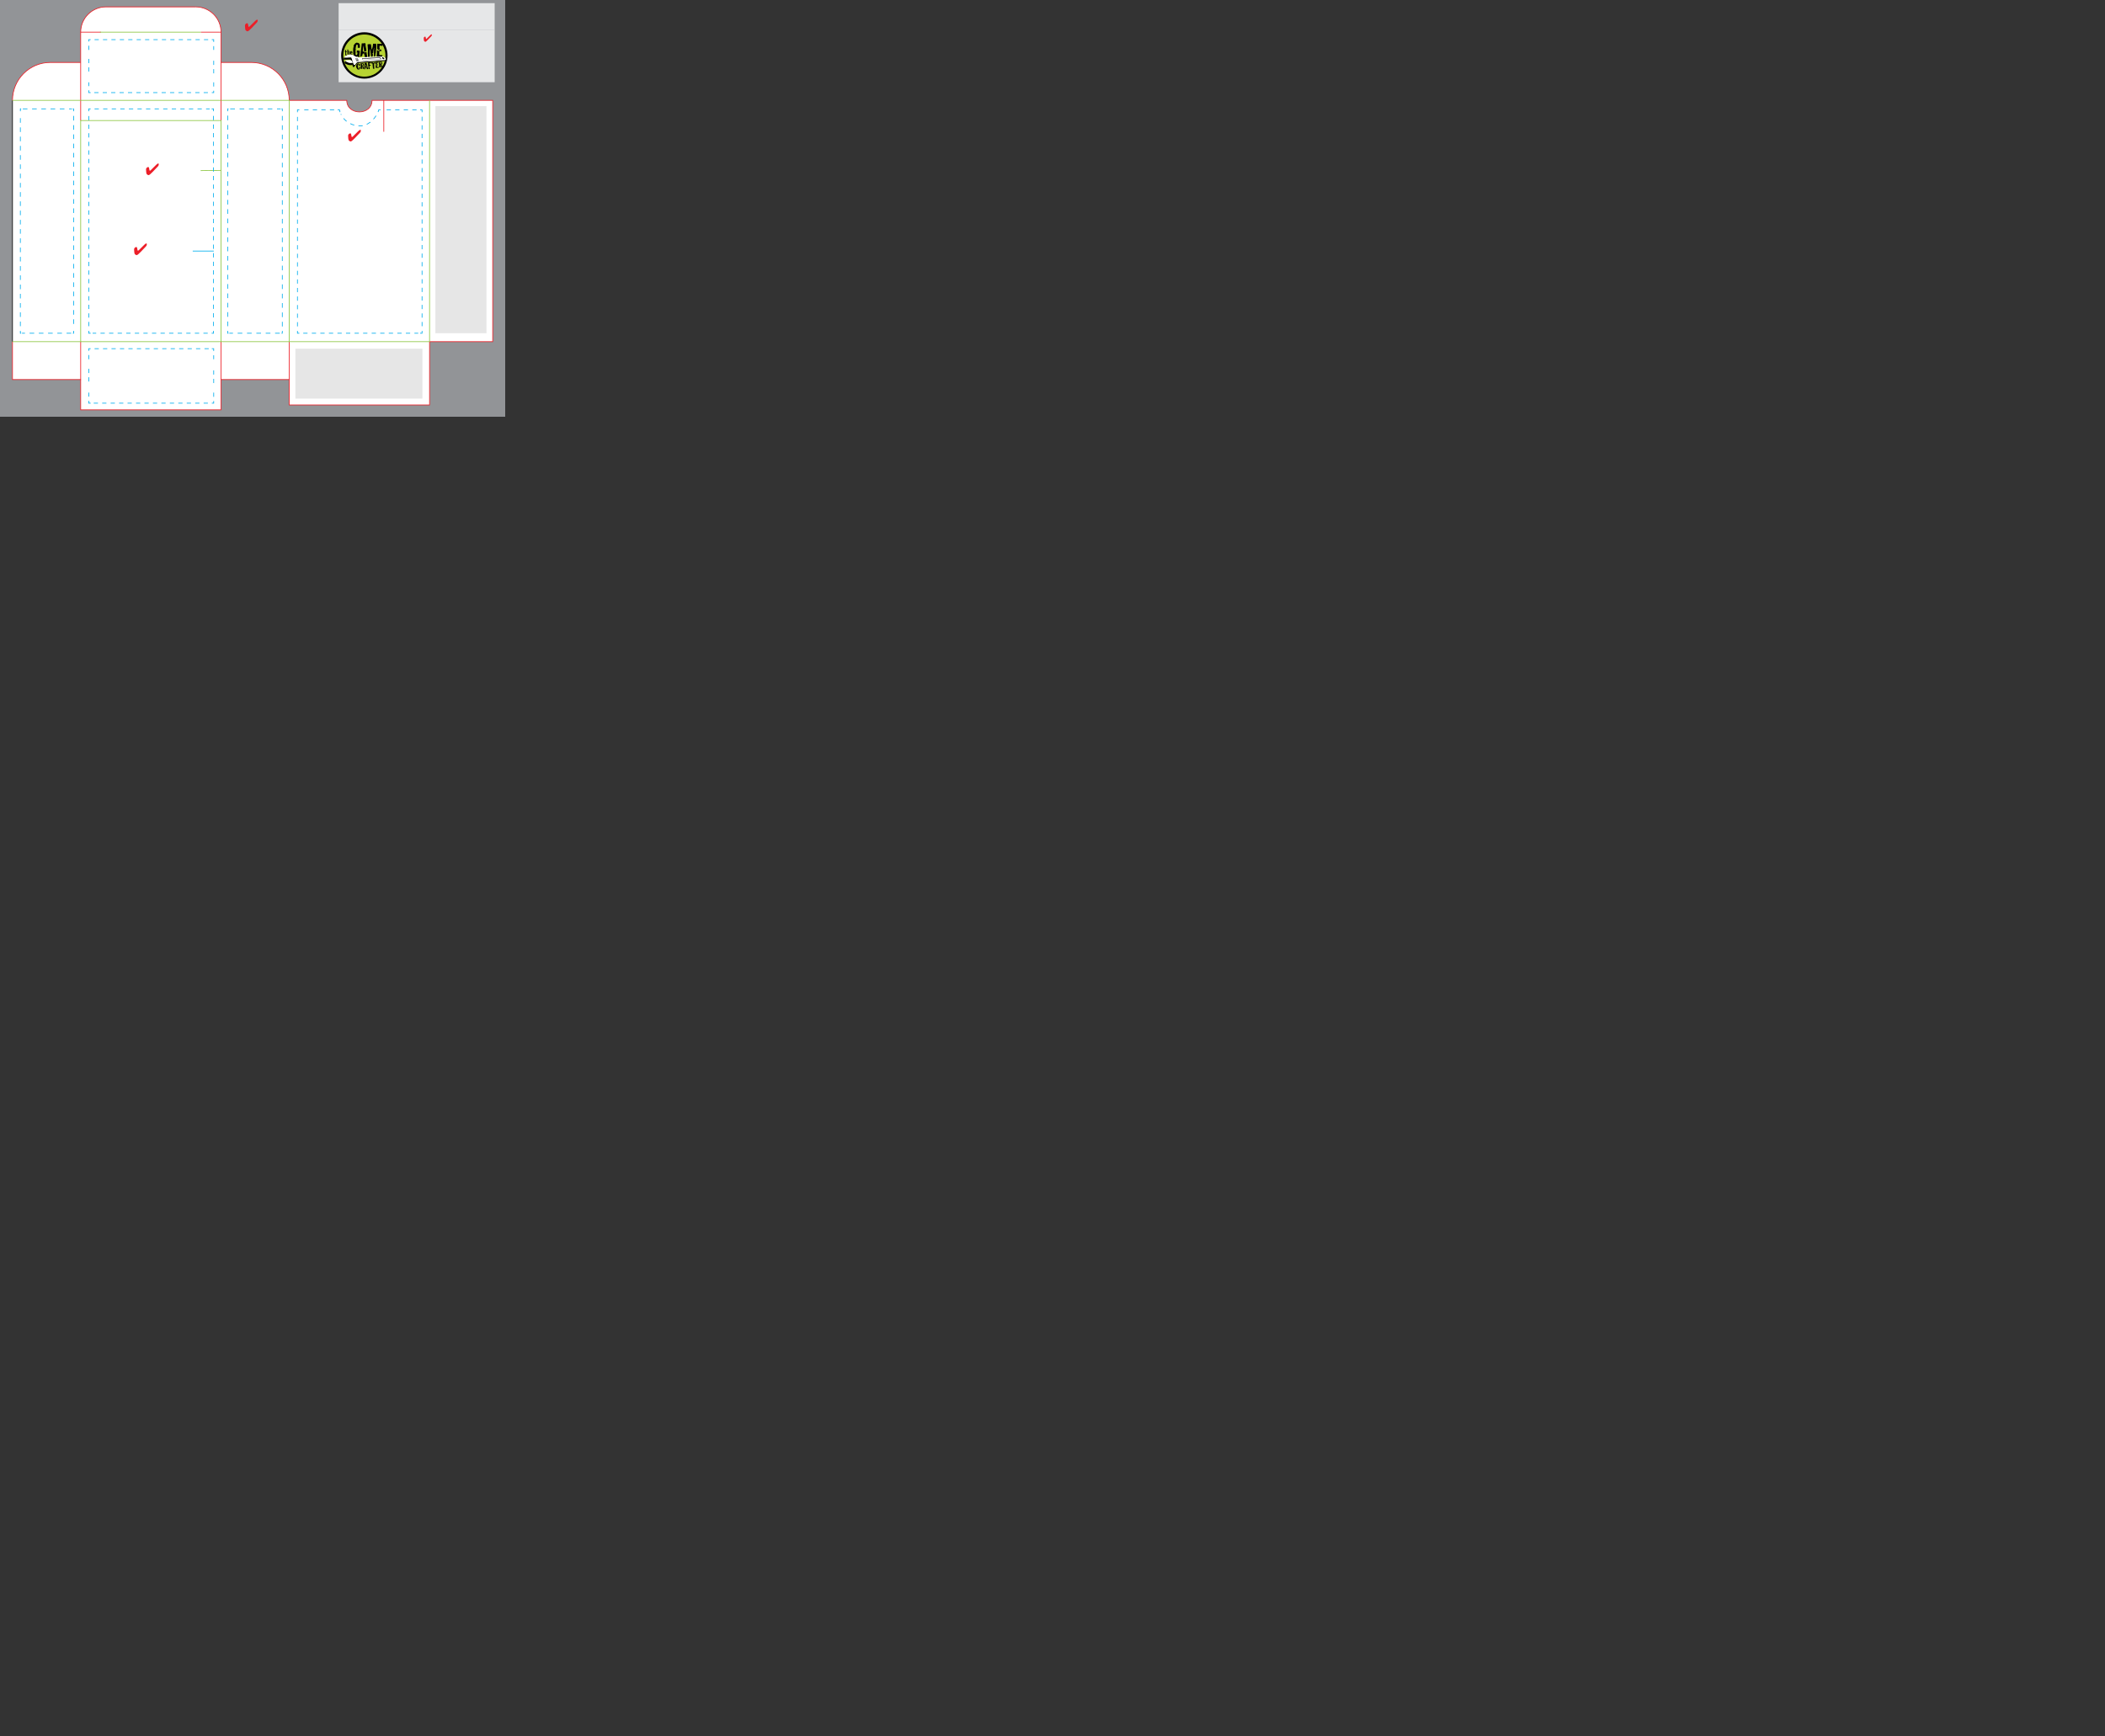 <svg version="1.1" xmlns="http://www.w3.org/2000/svg" xmlns:xlink="http://www.w3.org/1999/xlink" x="0px" y="0px" width="3000" height="2475" viewBox="0 0 3000 2475" enable-background="new 0 0 720 594" xml:space="preserve">
<rect x="0" y="0" width="3000" height="2475" fill="#333333" stroke="none"/>
<g id="Background">
	<polygon fill="#929497" points="0,0 0,594 720,594 720,0 0,0 	"></polygon>
</g>
<g id="cuts">
	<g id="XMLID_1_">
		<g>
			<path fill="#FFFFFF" d="M315,541v43.2H115V541H17.8v-54V143c0-29.82,24.18-54,54-54H115V45.8c0-19.88,16.12-36,36-36h128
				c19.88,0,36,16.12,36,36V89h43.2c29.819,0,54,24.18,54,54h82c0,22,36,22,36,0h82h90v344h-90v90.2h-200V541H315z"></path>
		</g>
		<g>
			<line fill="none" stroke="#000000" stroke-miterlimit="10" x1="17.8" y1="487" x2="17.8" y2="143"></line>
			<path fill="none" stroke="#EC1C24" stroke-miterlimit="10" d="M612.2,143h-82c0,22-36,22-36,0h-82"></path>
			<polyline fill="none" stroke="#EC1C24" stroke-miterlimit="10" points="612.2,487 702.2,487 702.2,143 612.2,143 			"></polyline>
			<path fill="none" stroke="#EC1C24" stroke-miterlimit="10" d="M17.8,143c0-29.82,24.18-54,54-54H115"></path>
			<path fill="none" stroke="#EC1C24" stroke-miterlimit="10" d="M412.2,143c0-29.82-24.181-54-54-54H315"></path>
			<polyline fill="none" stroke="#EC1C24" stroke-miterlimit="10" points="115,171.8 115,89 115,45.8 143.8,45.8 			"></polyline>
			<polyline fill="none" stroke="#EC1C24" stroke-miterlimit="10" points="315,171.8 315,89 315,45.8 286.2,45.8 			"></polyline>
			<path fill="none" stroke="#EC1C24" stroke-miterlimit="10" d="M115,45.8c0-19.88,16.12-36,36-36h128"></path>
			<path fill="none" stroke="#EC1C24" stroke-miterlimit="10" d="M315,45.8c0-19.88-16.12-36-36-36"></path>
			<polyline fill="none" stroke="#EC1C24" stroke-miterlimit="10" points="412.2,541 412.2,577.2 612.2,577.2 612.2,487 			"></polyline>
			<polyline fill="none" stroke="#EC1C24" stroke-miterlimit="10" points="315,541 412.2,541 412.2,487 			"></polyline>
			<polyline fill="none" stroke="#EC1C24" stroke-miterlimit="10" points="115,541 115,584.2 315,584.2 315,541 315,487 			"></polyline>
			<polyline fill="none" stroke="#EC1C24" stroke-miterlimit="10" points="17.8,487 17.8,541 115,541 115,487 			"></polyline>
		</g>
	</g>
</g>
<g id="folds">
	<rect x="115" y="171.8" fill="none" stroke="#8BC53F" stroke-miterlimit="10" width="200.007" height="315.2"></rect>
	<line fill="none" stroke="#8BC53F" stroke-miterlimit="10" x1="412.2" y1="487" x2="612.2" y2="487"></line>
	<line fill="none" stroke="#8BC53F" stroke-miterlimit="10" x1="115" y1="143" x2="17.8" y2="143"></line>
	<polyline fill="none" stroke="#8BC53F" stroke-miterlimit="10" points="315.003,487 412.197,487 412.197,143 315.003,143 	"></polyline>
	<line fill="none" stroke="#8BC53F" stroke-miterlimit="10" x1="612.2" y1="487" x2="612.2" y2="143"></line>
	<line fill="none" stroke="#8BC53F" stroke-miterlimit="10" x1="142.481" y1="45.8" x2="286.2" y2="45.8"></line>
	<line fill="none" stroke="#8BC53F" stroke-miterlimit="10" x1="115" y1="143" x2="314.401" y2="143"></line>
	<line fill="none" stroke="#8BC53F" stroke-miterlimit="10" x1="115" y1="487" x2="17.8" y2="487"></line>
</g>
<g id="instructions">
	<rect x="620.5" y="151.25" fill="#E6E6E6" width="72.829" height="323.728"></rect>
	
	<g>
		<path fill="#EC1E28" d="M514.24,186.574c0,0.888-0.403,1.754-1.207,2.597l-0.127,0.125l-7.04,7.417
			c-1.496,1.571-2.771,2.787-3.821,3.646c-1.052,0.859-1.796,1.287-2.228,1.287c-0.456,0-1.021-0.214-1.698-0.644
			c-0.676-0.428-1.112-0.872-1.311-1.327c-0.166-0.38-0.325-1.185-0.473-2.416c-0.147-1.229-0.222-2.563-0.222-3.998
			c0-0.782,0.327-1.506,0.979-2.171c0.653-0.665,1.375-0.997,2.164-0.997c0.754,0,1.2,0.688,1.344,2.062
			c0.018,0.159,0.027,0.278,0.037,0.354c0.119,1.056,0.261,1.792,0.419,2.21c0.161,0.418,0.378,0.627,0.65,0.627
			c0.113,0,0.327-0.124,0.639-0.37c0.31-0.248,0.684-0.583,1.116-1.009l7.234-7.166c0.607-0.607,1.149-1.066,1.629-1.379
			c0.479-0.311,0.884-0.467,1.219-0.467c0.252,0,0.429,0.096,0.537,0.285c0.105,0.19,0.158,0.51,0.158,0.958V186.574z"></path>
	</g>
	<line fill="none" stroke="#EC1C24" x1="546.996" y1="187.798" x2="546.996" y2="142.834"></line>
	
	<line fill="none" stroke="#8BC53F" x1="286.001" y1="243.171" x2="314.801" y2="242.838"></line>
	<rect x="482.596" y="42.302" fill="#E6E7E8" width="222.402" height="74.891"></rect>
	
	<g>
		<path fill="#EC1E28" d="M615.455,49.975c0,0.565-0.257,1.118-0.77,1.655l-0.081,0.081l-4.491,4.732
			c-0.955,1.001-1.768,1.776-2.438,2.326c-0.671,0.546-1.146,0.82-1.421,0.82c-0.291,0-0.652-0.137-1.084-0.411
			c-0.432-0.272-0.709-0.555-0.836-0.846c-0.106-0.242-0.207-0.756-0.301-1.542c-0.096-0.784-0.143-1.635-0.143-2.55
			c0-0.501,0.209-0.961,0.625-1.387c0.418-0.423,0.877-0.635,1.381-0.635c0.48,0,0.766,0.438,0.857,1.316
			c0.012,0.101,0.018,0.176,0.023,0.225c0.076,0.674,0.166,1.143,0.268,1.409s0.241,0.401,0.414,0.401
			c0.073,0,0.209-0.08,0.408-0.237c0.197-0.157,0.437-0.371,0.713-0.644l4.615-4.57c0.388-0.388,0.733-0.682,1.039-0.881
			c0.305-0.199,0.564-0.299,0.777-0.299c0.16,0,0.273,0.062,0.342,0.183c0.068,0.122,0.102,0.325,0.102,0.611V49.975z"></path>
	</g>
	<g>
		<circle fill-rule="evenodd" clip-rule="evenodd" cx="519.262" cy="79.023" r="33.053"></circle>
		<circle fill-rule="evenodd" clip-rule="evenodd" fill="#B7D333" cx="519.285" cy="79.205" r="30.049"></circle>
		<g>
			<path d="M512.852,72.653c-0.417,3.682-0.727,6.643-0.934,8.874l-1.369,0.061c0.02-0.074,0.028-0.159,0.031-0.252
				c0.002-0.167-0.059-0.388-0.185-0.661c-0.126-0.271-0.198-0.445-0.216-0.52c-0.354,0.052-0.693,0.298-1.018,0.736
				c-0.324,0.441-0.618,0.662-0.878,0.658c-0.149-0.005-0.317-0.044-0.501-0.121c-0.246,0.163-0.562,0.233-0.955,0.209
				c-0.352-0.063-0.696-0.115-1.031-0.158c-0.012-0.467-0.469-0.874-1.376-1.226c0.004-0.187-0.091-0.463-0.28-0.831
				c-0.189-0.366-0.282-0.623-0.279-0.772c0.002-0.167,0.069-0.306,0.203-0.416c-0.02-0.055-0.173-0.403-0.459-1.043
				c-0.196-0.469-0.292-0.871-0.287-1.205c0.005-0.261,0.064-0.502,0.182-0.724c-0.16-1.587-0.23-2.948-0.21-4.084
				c0.028-1.751,0.278-3.359,0.753-4.824c-0.034-0.225-0.05-0.448-0.047-0.672c0.021-1.174,0.428-1.985,1.215-2.439l0.008-0.363
				c0.781-0.993,1.809-1.712,3.082-2.156c0.764,0.182,1.523,0.353,2.284,0.516c0.853,0.294,1.44,0.797,1.763,1.511
				c0.258,0.154,0.385,0.464,0.377,0.927c-0.009,0.524,0.051,0.861,0.178,1.012l-0.143,0.164c0.148,1.103,0.223,1.775,0.218,2.016
				c-0.013,0.71-0.198,1.209-0.557,1.501c-0.13-0.001-0.473-0.118-1.027-0.353c-0.134,0.128-0.275,0.191-0.423,0.188
				c-0.075-0.001-0.211-0.042-0.404-0.12c-0.193-0.077-0.357-0.115-0.487-0.117c-0.093-0.002-0.187,0.014-0.28,0.049
				c-0.012-1.471,0.035-2.569,0.14-3.295c-0.147-0.096-0.297-0.315-0.449-0.65c-0.153-0.339-0.351-0.529-0.591-0.569
				c-0.152,0.185-0.221,0.305-0.203,0.361l-0.5-0.177c-0.455,0.495-0.759,1.356-0.909,2.583c-0.155,1.415-0.348,2.352-0.578,2.813
				c0.2,0.209,0.299,0.499,0.29,0.872c-0.001,0.129-0.023,0.345-0.066,0.641c-0.043,0.298-0.064,0.522-0.066,0.672
				c-0.002,0.167,0.012,0.316,0.049,0.446l-0.342,0.33c0.138,0.636,0.218,1.439,0.239,2.409c-0.014,0.818-0.02,1.639-0.014,2.458
				c-0.02,0-0.178,0.007-0.476,0.021c-0.186-0.005-0.319,0.059-0.395,0.188c0.111-0.017,0.215-0.024,0.307-0.021
				c0.41,0.005,0.731,0.296,0.963,0.868c0.234,0.572,0.434,0.86,0.602,0.864c0.187,0.001,0.441-0.171,0.765-0.521
				c0.549-0.585,0.833-1.392,0.851-2.416c0.01-0.503-0.047-1.044-0.168-1.623c-0.131,0.071-0.2,0.257-0.205,0.555
				c-0.298-0.004-0.486,0.058-0.562,0.186c-0.129-0.039-0.184-0.143-0.162-0.309c0.021-0.242,0.033-0.374,0.033-0.393
				c0.227-0.068,0.338-0.171,0.342-0.3c0-0.057-0.039-0.161-0.121-0.312c-0.08-0.149-0.119-0.271-0.119-0.365
				c0-0.073,0.021-0.147,0.06-0.223l0.13-1.088c0.409,0.12,1.293,0.171,2.654,0.159c-0.04,0.09,0.014,0.214,0.162,0.363
				c0.131-0.128,0.271-0.191,0.422-0.187c0.11,0.002,0.277,0.051,0.498,0.147C512.601,72.603,512.757,72.652,512.852,72.653z"></path>
			<path d="M523.282,82.278c-0.26-0.115-0.538-0.175-0.835-0.182c-0.262-0.004-0.617,0.046-1.066,0.15
				c-0.506,0.103-0.851,0.162-1.037,0.178c-0.199-0.395-0.338-0.937-0.418-1.629c-0.15-1.008-0.246-1.577-0.279-1.711
				c0.059-0.11,0.088-0.203,0.088-0.275c0.004-0.206-0.156-0.391-0.479-0.556c-0.325-0.162-0.485-0.292-0.482-0.386
				c0.001-0.108,0.189-0.274,0.566-0.492c-0.091-0.112-0.158-0.342-0.199-0.687c-0.039-0.346-0.125-0.576-0.253-0.69
				c-0.228,0.202-0.597,0.331-1.11,0.386c-0.514,0.059-0.854,0.141-1.023,0.248c0.011,1.454-0.229,2.43-0.721,2.923
				c-0.26-0.06-0.459,0.04-0.592,0.3c-0.193,0.312-0.355,0.495-0.486,0.549l0.164,0.198c-0.15,0.128-0.395,0.181-0.729,0.156
				c-0.521-0.028-0.801-0.042-0.838-0.042l-0.158-0.508l1.82-15.089c0.018-0.95,0.064-1.595,0.145-1.928
				c-0.023-0.84,0.172-1.358,0.584-1.556c0.259,0.172,0.584,0.261,0.975,0.269c0.318,0.006,0.812-0.061,1.484-0.199
				c0.676-0.137,1.142-0.205,1.402-0.201c0.912,0.018,1.311,0.676,1.197,1.979c-0.093,1.042,0.07,2.415,0.487,4.117
				c0.436,1.835,0.646,3.208,0.63,4.122c-0.006,0.277,0.087,0.857,0.063,1.136c-0.396,0.217-0.899,0.349-1.515,0.393
				c-0.541,0.029-1.093,0.059-1.651,0.084c-0.144-1.419-0.394-3.127-0.538-4.528c-0.176-1.68-0.395-3.061-0.656-4.147l-0.863,7.979
				c-0.066,0.689,0.245,1.04,0.935,1.052c0.224,0.004,0.437-0.049,0.646-0.157c0.168-0.053,0.4,0.071,0.692,0.375
				c-0.011,0.577,0.104,0.924,0.345,1.041c0.303-0.2,0.696-0.39,1.184-0.569c0.431-0.158,0.855-0.31,1.268-0.452
				c0.234,0.321,0.387,0.798,0.451,1.434c0.076,0.896,0.133,1.42,0.168,1.567c0.031,0.355,0.176,1.121,0.435,2.301
				c0.19,0.933,0.279,1.69,0.271,2.268C523.346,81.777,523.322,82.037,523.282,82.278z"></path>
			<path d="M536.152,68.967c-0.021,0.057-0.025,0.383-0.016,0.979c-0.01,0.485-0.07,0.847-0.187,1.087
				c-0.139,0.371-0.21,0.902-0.224,1.591c-0.003,0.149,0.002,0.382,0.016,0.698c-0.006,0.318-0.009,0.551-0.011,0.699
				c-0.021,1.174-0.222,2.026-0.604,2.561c0.033,0.301,0.047,0.598,0.044,0.896c-0.017,0.932-0.336,2.185-0.959,3.759
				c-0.169,0.054-0.311,0.077-0.423,0.076c-0.223-0.005-0.383-0.135-0.482-0.387c-0.099-0.253-0.19-0.492-0.279-0.717
				c0.061-1.433,0.031-3.521-0.091-6.264l0.171-0.165c-0.123-0.484-0.178-1.026-0.168-1.622c0.007-0.43,0.061-1.053,0.156-1.871
				c0.1-0.818,0.151-1.434,0.158-1.843c0.006-0.261-0.002-0.511-0.014-0.754c-0.643,1.536-1.097,4.136-1.363,7.802l-0.234,0.556
				c-0.077,0.187-0.237,0.286-0.479,0.301c-0.073-0.131-0.146-0.198-0.22-0.199c-0.057-0.003-0.155,0.065-0.297,0.204
				c-0.144,0.137-0.261,0.195-0.353,0.176l-0.371,0.328c0.164,0.208,0.518,0.232,1.062,0.076c0.429-0.125,0.65,0.038,0.662,0.485
				c0.012,0.372-0.09,0.874-0.305,1.505c-0.217,0.628-0.326,1.102-0.332,1.42c-0.004,0.224,0.021,0.447,0.072,0.67l-1.934,0.303
				c-0.18-0.375-0.313-1.007-0.402-1.894c-0.086-0.884-0.221-1.518-0.4-1.893c0.113-0.128,0.172-0.266,0.174-0.416
				c0.002-0.131-0.049-0.327-0.157-0.589c-0.106-0.265-0.168-0.46-0.186-0.592c-0.015-0.204-0.08-0.701-0.198-1.484
				c-0.082-0.634-0.121-1.131-0.115-1.482c0.004-0.188,0.017-0.355,0.037-0.505c0.002-0.129-0.07-0.321-0.213-0.577
				c-0.146-0.253-0.217-0.436-0.213-0.548c0-0.093,0.038-0.175,0.113-0.249c-0.128-0.152-0.18-0.413-0.154-0.784
				c0.025-0.374-0.027-0.636-0.153-0.785c-0.274,0.72-0.42,1.696-0.442,2.925c-0.01,1.715-0.027,2.704-0.05,2.963l0.193,0.174
				l-0.198,0.161c0.137,0.673,0.198,1.533,0.18,2.575c-0.051,1.882-0.074,2.757-0.073,2.629c-0.265,0.235-0.63,0.352-1.097,0.343
				c-0.576-0.009-0.97,0.041-1.176,0.147c-0.234-0.414-0.348-0.946-0.336-1.598c0.008-0.504,0.094-1.116,0.256-1.842
				c-0.254-0.472-0.373-1.124-0.359-1.963c0.004-0.206,0.029-0.595,0.076-1.174c0.027-0.463,0.032-0.809,0.019-1.032
				c0.187-0.09,0.282-0.189,0.283-0.303c0.003-0.074-0.056-0.202-0.175-0.381c-0.118-0.177-0.176-0.313-0.176-0.408
				c0.003-0.111,0.079-0.222,0.229-0.332l-0.603-9.039c0.359-0.235,0.939-0.347,1.74-0.333c0.875,0.034,1.474-0.013,1.791-0.135
				c0.058-0.039,0.122-0.056,0.197-0.056c0.076,0.003,0.162,0.046,0.264,0.131s0.17,0.129,0.207,0.129
				c0.074,0.001,0.141-0.054,0.199-0.166l0.521,0.515c0.176,0.655,0.341,1.925,0.496,3.808c0.158,1.625,0.406,2.852,0.748,3.677
				c0.457-1.65,0.833-3.033,1.132-4.145l0.606-4.425l4.333-0.095c0.017,0.241,0.069,1.538,0.187,2.286
				c0.099,0.652,0.146,1.185,0.14,1.594c-0.007,0.467-0.079,0.886-0.218,1.255c0.145,0.208,0.217,0.47,0.211,0.784
				C536.385,68.507,536.304,68.764,536.152,68.967z"></path>
			<path d="M545.042,78.764l0.001-0.028c-0.115,0.239-0.187,0.519-0.209,0.835c-0.021,0.204-0.028,0.492-0.016,0.865
				c0.011,0.428,0.016,0.727,0.014,0.896c-0.15-0.003-0.746-0.014-1.789-0.03c-0.634-0.011-1.202,0.044-1.708,0.167l-0.521-0.568
				c-0.153,0.146-0.21,0.266-0.175,0.359c-0.092-0.02-0.521-0.026-1.285-0.021c-0.596-0.009-1.043-0.075-1.337-0.19
				c-0.306,0.313-0.659,0.306-1.063-0.018c-0.146-0.113-0.162-0.306-0.047-0.573c0.117-0.269,0.083-0.469-0.1-0.604
				c0.027-0.595,0.109-1.517,0.242-2.764c0.131-1.114,0.2-1.99,0.211-2.623c0.014-0.857-0.045-1.679-0.181-2.463
				c0.21-0.201,0.442-0.3,0.704-0.295c0.299,0.003,0.65,0.15,1.055,0.438c0.568,0.397,0.867,0.602,0.884,0.602l0.163,0.197
				c0.021-0.057,0.119-0.353,0.295-0.89c0.1-0.352,0.244-0.581,0.433-0.691l0.165,0.171c0.075-0.035,0.319-0.209,0.736-0.519
				c0.317-0.22,0.58-0.736,0.766-0.73c0.206,0.001,0.396,0.118,0.581,0.345c0.313,0.171,0.511,0.842,0.609,1.187
				c0.096,0.348,0.188,0.688,0.276,1.027c-0.838,0.022-1.529,0-2.068-0.064c-0.133,0.203-0.32,0.232-0.561,0.089
				c-0.239-0.143-0.416-0.123-0.531,0.059c-0.006,0.337-0.018,0.944-0.031,1.818c-0.033,0.781-0.042,1.396-0.03,1.845
				c0.006,0.689,0.051,1.323,0.134,1.901c0.148,0.004,0.856,0.017,2.123,0.038C543.658,78.544,544.411,78.621,545.042,78.764z
				 M545.102,65.374c-0.168,0.017-0.353,0.022-0.559,0.02c-0.428-0.007-0.996-0.075-1.701-0.198
				c-0.875-0.125-1.404-0.199-1.591-0.222c-0.267,0.386-0.405,0.934-0.419,1.642c-0.025,1.528-0.025,2.189-0.005,1.984
				c0.259,0.153,0.384,0.437,0.376,0.846c-0.028,0.559-0.032,0.849-0.014,0.866c-0.131,0.053-0.2,0.238-0.205,0.555
				c-0.205-0.077-0.416-0.23-0.635-0.458c-0.294-0.285-0.45,0.68-0.428,0.439l-0.178,0.573l-0.164-0.17
				c-0.15,0.017-0.405-0.062-0.765-0.236c-0.362-0.175-0.614-0.334-0.761-0.488c0.006-0.298,0.055-0.465,0.148-0.501l-0.356-0.396
				l-0.171,0.247c-0.21-1.942-0.158-5.571,0.098-7.617c0.708,0.122,1.489,0.202,2.346,0.235c0.578,0.028,1.387,0.042,2.431,0.042
				c1.193,0.001,2.052,0.005,2.573,0.014c0.218,0.208,0.326,0.481,0.32,0.816c-0.002,0.206-0.061,0.536-0.17,0.989
				C545.162,64.813,545.105,65.149,545.102,65.374z"></path>
		</g>
		<g>
			<path d="M513.691,95.663v-0.015c0,0.01-0.049,0.422-0.145,1.233c-0.049,0.498-0.168,0.891-0.36,1.176l-0.122-0.098
				c-0.227,0.474-0.533,0.763-0.925,0.865c-0.187,0.196-0.456,0.305-0.808,0.326c-0.209,0.013-0.691-0.049-1.447-0.182
				c-0.366-0.228-0.566-0.354-0.602-0.379c-0.23-0.172-0.34-0.347-0.328-0.526c-0.222-0.226-0.535-0.631-0.652-1.137
				c-0.143-0.562-0.229-0.591-0.361-0.789c-0.211,0.156-0.287-0.174-0.408-0.373l0.109-0.083c-0.068-0.05-0.105-0.106-0.109-0.169
				c-0.002-0.044,0.019-0.108,0.056-0.196c0.04-0.086,0.06-0.15,0.056-0.195c-0.005-0.069-0.046-0.131-0.126-0.178
				c0.085-0.441,0.162-1.103,0.231-1.982c0.15-0.081,0.221-0.234,0.213-0.466c-0.008-0.229,0.025-0.382,0.098-0.456
				c0.354-0.714,0.934-1.194,1.734-1.444c0.044,0.005,0.258,0.001,0.644-0.011c0.264-0.007,0.464,0.016,0.599,0.071
				c0.24-0.042,0.48,0.018,0.72,0.171c0.208,0.157,0.417,0.312,0.622,0.47c0.389,0.42,0.599,0.897,0.63,1.427
				c0.01,0.175-0.002,0.363-0.034,0.559c-0.287-0.008-0.49,0.179-0.611,0.569l-1.117,0.104c-0.119-0.17-0.189-0.397-0.205-0.681
				c-0.006-0.097-0.004-0.239,0-0.424c0.005-0.188,0.006-0.329,0-0.426c-0.018-0.292-0.085-0.521-0.206-0.694l-0.335,0.192
				c-0.137-0.054-0.205-0.133-0.212-0.239c-0.002-0.035,0.003-0.088,0.016-0.153c0.013-0.069,0.019-0.114,0.017-0.142
				c-0.006-0.114-0.109-0.183-0.309-0.21c-0.137,1.259-0.178,2.552-0.123,3.878c0.035,0.043,0.142,0.071,0.318,0.09
				c0.145,0.017,0.219,0.062,0.222,0.131c0.003,0.028-0.005,0.063-0.026,0.109l-0.109,0.086c0.059,0.093,0.096,0.227,0.105,0.394
				c0.004,0.087,0.002,0.223-0.01,0.406c-0.012,0.183-0.015,0.318-0.01,0.405c0.017,0.265,0.082,0.466,0.201,0.602
				c-0.012,0.193,0.068,0.328,0.236,0.396c0.107-0.041,0.205-0.062,0.295-0.068c0.34-0.021,0.576,0.166,0.709,0.556
				c0.001,0.01-0.002,0.075-0.004,0.201c0.004,0.071,0.039,0.116,0.106,0.14c0.148-0.09,0.222-0.249,0.22-0.479
				c-0.003-0.265,0.031-0.436,0.102-0.51c-0.018-0.124-0.09-0.302-0.22-0.532c-0.13-0.233-0.196-0.414-0.206-0.548
				c-0.008-0.141,0.035-0.275,0.125-0.404c-0.078-0.024-0.113-0.074-0.107-0.155c0.004-0.125,0.006-0.191,0.006-0.199
				C512.447,95.526,513.066,95.522,513.691,95.663z"></path>
			<path d="M518.749,96.7h-0.014c-0.065,0.126-0.085,0.311-0.063,0.548c0.031,0.336,0.048,0.509,0.048,0.517
				c-0.05,0.021-0.12-0.006-0.204-0.074c-0.13,0.049-0.193,0.131-0.186,0.245c0,0.018,0.008,0.046,0.021,0.086
				c0.001,0.049,0.005,0.082,0.005,0.099c0.006,0.09-0.021,0.157-0.08,0.203c-0.148-0.082-0.344-0.135-0.584-0.159
				c-0.244-0.021-0.475-0.044-0.689-0.063c-0.004-1.121-0.154-2.22-0.453-3.289c0,0.008-0.006-0.101-0.02-0.334
				c0.002-0.164-0.035-0.281-0.111-0.352l-0.102,0.092c-0.002-0.017,0.031-0.047,0.101-0.097s0.104-0.1,0.1-0.149
				c-0.003-0.024-0.009-0.049-0.021-0.071l-0.112-0.081c-0.19,0.062-0.278,0.216-0.265,0.459c0.01,0.165-0.057,0.281-0.194,0.346
				c0.054,0.039,0.081,0.089,0.083,0.145c0.004,0.033-0.001,0.08-0.014,0.139c-0.013,0.057-0.018,0.102-0.015,0.137
				c0.003,0.071,0.044,0.132,0.117,0.177c0.004,0.05,0.028,0.494,0.077,1.333c0.031,0.534,0.016,0.987-0.043,1.361l0.012,0.209
				c-0.072-0.003-0.155-0.001-0.246,0.002c-0.102,0.008-0.25,0.022-0.443,0.047c-0.191,0.023-0.336,0.037-0.427,0.043
				c-0.378,0.021-0.644-0.043-0.796-0.19l-0.159-4.604c-0.075-0.225-0.124-0.541-0.147-0.943l-0.051-0.889
				c-0.036-0.435-0.092-0.769-0.167-1.003c0.032-0.16,0.171-0.246,0.416-0.26c0.153-0.009,0.358,0.011,0.618,0.063
				c0.119-0.055,0.287-0.09,0.502-0.104c0.061-0.006,0.158-0.006,0.291-0.006c0.143-0.008,0.245-0.014,0.306-0.018
				c0.4-0.021,0.663-0.145,0.794-0.367c0.186-0.003,0.386,0.057,0.604,0.175c0.215,0.12,0.406,0.185,0.57,0.189
				c0.436,0.255,0.669,0.679,0.705,1.271c0.008,0.132-0.045,0.654-0.156,1.567l-0.746,0.648c0.127,0.232,0.279,0.738,0.457,1.521
				C518.217,95.918,518.443,96.396,518.749,96.7z M517.369,91.461l0.016,0.011c0.015,0.057,0.008-0.146-0.02-0.603
				c-0.012-0.223-0.094-0.383-0.244-0.482c-0.084,0.12,0.013,0.177-0.028,0.454c-0.038,0.279-0.204,0.201-0.3,0.322
				c-0.256,0-0.314,0.154-0.37-0.09c-0.114-0.398-0.214-0.363-0.215-0.37l-0.108,0.064c-0.04,0.035-0.084,0.074-0.132,0.12
				c-0.048,0.045-0.099,0.058-0.15,0.046c0.003,0.05-0.021,0.126-0.071,0.232s-0.074,0.178-0.072,0.22
				c0.006,0.075,0.063,0.129,0.18,0.164c-0.021,0.165-0.026,0.339-0.018,0.52c0.007,0.098,0.029,0.324,0.071,0.676
				c0.047,0.277,0.065,0.516,0.056,0.713c0.094,0.003,0.18,0.003,0.262-0.001c0.358-0.021,0.591-0.163,0.698-0.424
				c0.036-0.075,0.077-0.352,0.122-0.823C517.084,91.854,517.192,91.603,517.369,91.461z"></path>
			<path d="M524.553,98.488c-0.146-0.043-0.301-0.058-0.465-0.048c-0.143,0.008-0.335,0.044-0.576,0.106
				c-0.275,0.065-0.462,0.106-0.562,0.119c-0.125-0.165-0.22-0.399-0.287-0.699c-0.119-0.439-0.19-0.687-0.213-0.743
				c0.029-0.05,0.041-0.093,0.039-0.127c-0.006-0.09-0.102-0.164-0.282-0.225c-0.185-0.058-0.276-0.11-0.278-0.15
				c-0.002-0.049,0.094-0.128,0.294-0.238c-0.055-0.048-0.098-0.146-0.132-0.298c-0.035-0.149-0.088-0.246-0.164-0.292
				c-0.117,0.099-0.314,0.17-0.594,0.216c-0.279,0.043-0.463,0.093-0.555,0.149c0.059,0.638,0,1.762-0.251,1.998
				c-0.144-0.016-0.247,0.035-0.314,0.156c-0.095,0.145-0.177,0.232-0.245,0.262l0.096,0.079c-0.079,0.064-0.21,0.096-0.393,0.099
				c-0.287,0.008-0.439,0.012-0.461,0.013l-0.104-0.218l0.431-7.402c-0.023-0.418-0.02-0.703,0.011-0.853
				c-0.042-0.369,0.048-0.606,0.267-0.71c0.148,0.066,0.328,0.092,0.543,0.08c0.173-0.01,0.444-0.057,0.807-0.146
				c0.363-0.087,0.617-0.134,0.761-0.143c0.5-0.028,0.741,0.245,0.724,0.823c-0.015,0.462,0.123,1.06,0.412,1.794
				c0.302,0.789,0.463,1.387,0.486,1.791c0.008,0.122,0.173,0.385,0.17,0.509c-0.211,0.11-0.482,0.187-0.817,0.231
				c-0.296,0.035-0.595,0.069-0.901,0.103c-0.128-0.619-0.418-1.371-0.545-1.984c-0.156-0.732-0.324-1.331-0.504-1.802l-0.195,3.55
				c-0.012,0.306,0.172,0.447,0.549,0.426c0.121-0.007,0.238-0.039,0.348-0.095c0.092-0.029,0.221,0.017,0.392,0.138
				c0.015,0.256,0.091,0.405,0.228,0.445c0.157-0.1,0.367-0.199,0.627-0.296c0.23-0.087,0.457-0.171,0.678-0.249
				c0.142,0.132,0.238,0.337,0.299,0.612c0.072,0.394,0.121,0.619,0.146,0.686c0.029,0.154,0.136,0.487,0.318,0.996
				c0.138,0.403,0.213,0.733,0.228,0.987C524.568,98.263,524.566,98.379,524.553,98.488z"></path>
			<path d="M528.783,90.089h0.015c-0.122,0.181-0.278,0.215-0.47,0.103c-0.041-0.008-0.226,0.004-0.553,0.031
				c-0.274,0.017-0.475,0.001-0.602-0.04c-0.029,0.004-0.091,0.033-0.178,0.091c-0.09,0.062-0.153,0.089-0.195,0.092
				c-0.061,0.006-0.096-0.048-0.102-0.155c-0.002-0.015-0.006-0.086-0.012-0.208c-0.005-0.082-0.045-0.139-0.117-0.167l-0.191,0.148
				c-0.059,0.044-0.088,0.09-0.084,0.14c0.002,0.04,0.037,0.099,0.104,0.174c0.064,0.074,0.104,0.128,0.115,0.158
				c0.002,0.026,0.023,0.396,0.064,1.11c0.015,0.455,0.1,0.816,0.248,1.087c0.037-0.043,0.131-0.067,0.279-0.07
				c0.148-0.005,0.246-0.037,0.295-0.098c0.098,0.083,0.258,0.09,0.484,0.015c0.228-0.076,0.391-0.052,0.49,0.076l-0.03,1.091
				c-0.093-0.013-0.229-0.057-0.407-0.136c-0.053,0.158-0.154,0.26-0.305,0.3c-0.062,0.021-0.234,0.038-0.52,0.055
				c0.008-0.05-0.037-0.101-0.134-0.151c-0.277,0.132-0.384,0.446-0.313,0.945c0.008-0.051,0.018,0.036,0.031,0.258
				c0.008,0.139-0.021,0.241-0.09,0.302c-0.174,0.025-0.393-0.013-0.66-0.116c-0.266-0.104-0.458-0.153-0.57-0.146
				c-0.05,0.003-0.098,0.01-0.137,0.021l-0.287,0.09l-0.459-4.981l-0.055-0.949c0.381-0.128,0.854-0.21,1.416-0.242
				c0.439-0.025,1.014-0.021,1.723,0.011c0.045-0.093,0.129,0.028,0.232,0.024c0.051-0.004,0.127,0.002,0.23,0.016
				c0.104,0.015,0.182,0.021,0.233,0.018c0.06-0.003,0.115-0.015,0.165-0.033l0.072-0.08c0.209,0.062,0.318,0.173,0.327,0.327
				c0.005,0.066-0.017,0.18-0.059,0.338c-0.04,0.159-0.06,0.281-0.056,0.362C528.73,89.968,528.75,90.034,528.783,90.089z
				 M526.99,98.402c-0.108,0.057-0.277,0.089-0.502,0.104c-0.295,0.017-0.473,0.032-0.535,0.043
				c-0.031-0.031-0.07-0.006-0.137-0.266c-0.043-0.171-0.15-0.252-0.322-0.24c-0.042,0.002-0.091,0.009-0.152,0.02l-0.276,0.018
				l-0.147-2.522c0.151-0.073,0.338-0.117,0.562-0.131c0.215-0.012,0.405,0.01,0.571,0.064c-0.003,0.093,0.127,0.132,0.392,0.113
				l0.292-0.018C526.908,96.298,527.016,97.577,526.99,98.402z"></path>
			<path d="M534.91,90.306l0.016,0.012c-0.145-0.01-0.606,0.022-0.963,0.066c-0.305,0.035-0.535,0.041-0.689,0.017
				c-0.148,0.1-0.203,0.234-0.162,0.403l0.095,0.057c-0.078,0.073-0.105,0.127-0.081,0.167l0.081,0.081
				c-0.019,1.462-0.022,2.27-0.012,2.426c0.021,0.387,0.066,0.726,0.134,1.02c-0.061,0.185-0.084,0.396-0.069,0.635
				c0.009,0.154,0.045,0.402,0.11,0.741c0.067,0.338,0.154,1.45,0.165,1.624c0.007,0.129,0.005,0.255-0.009,0.369
				c-0.142,0.059-0.293,0.092-0.456,0.103c-0.276,0.016-0.571-0.041-0.888-0.172c-0.037,0.035-0.081,0.072-0.131,0.113
				c-0.048,0.04-0.061,0.085-0.037,0.133c-0.102,0.028-0.243-0.012-0.424-0.125c-0.097-1.479-0.359-4.493-0.752-7.538
				c-0.139,0.124-0.393,0.021-0.656,0.054c-0.315,0.034-0.625-0.015-0.745,0.042c-0.153-0.164-0.119-0.213-0.134-0.483
				c-0.017-0.263-0.102-0.911-0.033-1.182c0.014-0.06,0.586-0.025,0.923-0.054c0.459-0.025,0.561,0.083,0.591,0.08
				c0.037-0.059,0.262-0.029,0.424-0.04c0.105,0.051,0.221-0.047,0.224,0.028c0.005,0.049,0,0.359-0.034,0.448
				c-0.036,0.09-0.053,0.155-0.051,0.195c0.006,0.099,0.077-0.046,0.243,0.011c0.185-0.004,0.374-0.011,0.567-0.021
				c0.217,0.02,0.466-0.058,0.446,0.125c0.037-0.053,0.062,0.039,0.371-0.086c0.229-0.105,0.37-0.374,0.325-0.559
				c-0.025-0.102,0.113-0.168,0.026-0.12c0.111-0.062,0.011-0.019,0.131-0.067c0.383,0.038,0.593-0.002,0.665-0.006
				c0.154-0.01,0.535,0.088,0.643,0.033c0.08,0.144,0.121,0.594,0.125,0.841C534.901,90.07,534.909,90.28,534.91,90.306z"></path>
			<path d="M539.875,95.45l-0.002-0.012c-0.055,0.109-0.084,0.235-0.084,0.376c-0.008,0.09,0,0.218,0.021,0.384
				c0.022,0.187,0.034,0.317,0.039,0.393c-0.083,0.004-0.41,0.021-0.982,0.058c-0.346,0.02-0.655,0.065-0.929,0.141l-0.306-0.231
				c-0.077,0.071-0.104,0.127-0.081,0.166c-0.051-0.005-0.287,0.009-0.705,0.041c-0.328,0.02-0.574,0.008-0.741-0.031
				c-0.154,0.148-0.349,0.16-0.581,0.033c-0.084-0.043-0.1-0.127-0.045-0.251c0.054-0.123,0.027-0.21-0.078-0.261
				c-0.004-0.263,0.008-0.672,0.037-1.227c0.034-0.497,0.041-0.886,0.024-1.166c-0.022-0.377-0.085-0.736-0.185-1.077
				c0.107-0.097,0.231-0.147,0.374-0.155c0.163-0.012,0.36,0.04,0.595,0.148c0.326,0.155,0.494,0.232,0.504,0.232l0.097,0.079
				c0.009-0.022,0.052-0.159,0.13-0.404c0.043-0.157,0.113-0.265,0.213-0.318l0.096,0.067c0.04-0.018,0.17-0.104,0.385-0.256
				c0.168-0.11,0.283-0.511,0.387-0.516c0.11-0.007,0.222,0.036,0.33,0.128c0.177,0.064,0.318,0.514,0.383,0.662
				c0.064,0.149,0.128,0.296,0.188,0.44c-0.459,0.043-0.839,0.062-1.135,0.054c-0.066,0.096-0.169,0.116-0.304,0.062
				c-0.137-0.055-0.233-0.037-0.291,0.049c0.01,0.146,0.025,0.413,0.047,0.8c0.011,0.346,0.025,0.616,0.047,0.812
				c0.027,0.304,0.076,0.581,0.142,0.835c0.082-0.007,0.472-0.028,1.165-0.067C539.107,95.409,539.522,95.413,539.875,95.45z
				 M539.399,89.651c-0.091,0.013-0.194,0.024-0.308,0.028c-0.232,0.015-0.543,0.009-0.938-0.019
				c-0.482-0.021-0.775-0.033-0.879-0.036c-0.131,0.183-0.149,0.328-0.131,0.641c0.039,0.673,0.062,0.965,0.066,0.874
				c0.146,0.058,0.227,0.178,0.235,0.359c0.005,0.246,0.011,0.371,0.022,0.381c-0.07,0.026-0.1,0.113-0.094,0.253
				c-0.113-0.027-0.234-0.086-0.363-0.178c-0.172-0.113-0.225,0.289-0.221,0.183l-0.077,0.252l-0.097-0.071
				c-0.08,0.014-0.223-0.011-0.426-0.074c-0.203-0.062-0.35-0.124-0.434-0.185c-0.006-0.13,0.013-0.205,0.062-0.226l-0.209-0.162
				l-0.084,0.118c-0.182-0.849-0.305-2.342-0.234-3.253c0.391,0.027,0.848-0.039,1.316-0.059c0.316-0.011,0.763-0.035,1.334-0.077
				c0.653-0.046,1.121-0.078,1.406-0.095c0.129,0.084,0.199,0.2,0.206,0.347c0.007,0.092-0.013,0.238-0.058,0.442
				C539.451,89.301,539.395,89.551,539.399,89.651z"></path>
			<path d="M544.971,94.574l-0.015,0.002c-0.063,0.128-0.085,0.311-0.062,0.546c0.031,0.338,0.045,0.511,0.047,0.519
				c-0.051,0.021-0.119-0.004-0.205-0.074c-0.131,0.049-0.192,0.131-0.186,0.246c0.002,0.017,0.008,0.043,0.02,0.084
				c0.003,0.05,0.005,0.082,0.007,0.1c0.005,0.09-0.022,0.157-0.081,0.203c-0.148-0.083-0.344-0.136-0.586-0.159
				c-0.242-0.022-0.471-0.046-0.688-0.067c-0.004-1.118-0.154-2.215-0.451-3.287c0,0.01-0.008-0.102-0.02-0.332
				c0-0.164-0.037-0.281-0.113-0.352l-0.102,0.093c0-0.016,0.031-0.049,0.102-0.098c0.067-0.05,0.102-0.1,0.1-0.149
				c-0.004-0.024-0.01-0.049-0.021-0.074l-0.112-0.081c-0.19,0.062-0.279,0.214-0.263,0.462c0.008,0.164-0.059,0.281-0.197,0.346
				c0.053,0.038,0.082,0.086,0.086,0.143c0.002,0.034-0.004,0.079-0.016,0.136c-0.012,0.06-0.018,0.105-0.016,0.14
				c0.004,0.072,0.043,0.133,0.117,0.179c0.004,0.05,0.029,0.492,0.078,1.331c0.031,0.534,0.018,0.989-0.044,1.362l0.014,0.21
				c-0.071-0.004-0.154-0.004-0.247,0.003c-0.102,0.006-0.25,0.02-0.443,0.043c-0.193,0.024-0.334,0.039-0.428,0.044
				c-0.376,0.021-0.643-0.04-0.794-0.189l-0.16-4.604c-0.075-0.227-0.124-0.541-0.147-0.943l-0.052-0.888
				c-0.035-0.436-0.089-0.771-0.165-1.005c0.031-0.158,0.17-0.245,0.414-0.259c0.155-0.01,0.359,0.011,0.619,0.063
				c0.121-0.058,0.287-0.093,0.501-0.104c0.062-0.004,0.159-0.005,0.291-0.005c0.144-0.008,0.247-0.015,0.308-0.019
				c0.398-0.021,0.664-0.146,0.795-0.366c0.184-0.001,0.385,0.056,0.6,0.174c0.217,0.121,0.408,0.184,0.575,0.189
				c0.433,0.256,0.669,0.679,0.702,1.272c0.007,0.132-0.045,0.654-0.155,1.568l-0.747,0.646c0.127,0.233,0.279,0.739,0.459,1.52
				C544.438,93.794,544.668,94.271,544.971,94.574z M543.59,89.337l0.017,0.011c0.014,0.057,0.007-0.146-0.019-0.603
				c-0.014-0.226-0.096-0.384-0.244-0.481c-0.084,0.118-0.102-0.161-0.141,0.118c-0.04,0.279-0.107,0.478-0.202,0.6
				c-0.257-0.001-0.316-0.154-0.47-0.369c-0.096-0.136-0.141-0.018-0.141-0.025l-0.07,0.056c-0.039,0.036-0.082,0.075-0.131,0.12
				c-0.049,0.044-0.1,0.059-0.152,0.045c0.004,0.049-0.021,0.128-0.07,0.233c-0.049,0.104-0.074,0.179-0.072,0.221
				c0.006,0.074,0.064,0.126,0.181,0.163c-0.022,0.165-0.028,0.339-0.019,0.521c0.008,0.098,0.029,0.322,0.071,0.675
				c0.046,0.277,0.065,0.516,0.058,0.714c0.093,0.004,0.179,0.002,0.261-0.003c0.356-0.021,0.59-0.162,0.697-0.423
				c0.035-0.077,0.077-0.353,0.122-0.824C543.306,89.728,543.416,89.479,543.59,89.337z"></path>
		</g>
		<g>
			<path d="M494.168,73.339v0.012c-0.045,0.428-0.061,0.724-0.044,0.885c-0.065,0.027-0.153,0.031-0.257,0.014
				c-0.137-0.022-0.215-0.033-0.236-0.032c-0.061,0.003-0.107,0.024-0.143,0.062c-0.086-0.054-0.143-0.076-0.172-0.068
				c-0.08,0.049-0.117,0.117-0.113,0.207c0.003,0.038,0.017,0.102,0.045,0.193c0.025,0.094,0.041,0.159,0.043,0.204
				c0.002,0.061-0.009,0.153-0.037,0.282c-0.025,0.128-0.037,0.232-0.034,0.315c0.006,0.096,0.025,0.249,0.063,0.456
				c0.036,0.206,0.057,0.362,0.062,0.466c-0.042,0.203-0.058,0.409-0.048,0.618c0.014,0.253,0.084,0.592,0.209,1.019
				c0.023,0.007,0.045,0.01,0.068,0.007c0.051-0.002,0.113-0.039,0.185-0.11c0.071-0.068,0.132-0.104,0.185-0.107
				c0.037-0.003,0.078,0.005,0.123,0.025c0.136,0.434,0.205,0.714,0.211,0.84c0.003,0.061,0.002,0.124-0.001,0.189
				c-0.2,0.049-0.341-0.02-0.425-0.201c0.012-0.053-0.018-0.108-0.086-0.165l-0.224,0.236c0.218,0.033,0.304,0.2,0.261,0.5
				c-0.021,0.062-0.066,0.095-0.142,0.098c-0.128-0.002-0.187-0.002-0.179-0.002l-0.184-0.327l-0.074,0.093
				c-0.061-0.153-0.131-0.227-0.213-0.222c-0.045,0.003-0.123,0.039-0.234,0.11c-0.113,0.074-0.206,0.111-0.279,0.114
				c-0.061,0.006-0.119-0.011-0.182-0.044c-0.005-0.09-0.015-0.182-0.031-0.279c-0.016-0.096-0.066-0.157-0.148-0.183
				c-0.005-0.233,0.003-0.839,0.02-1.825c0.008-0.746,0-1.351-0.024-1.812c-0.01-0.193-0.022-0.383-0.04-0.567
				c-0.039-0.058-0.078-0.086-0.115-0.083c-0.03,0.001-0.076,0.032-0.135,0.096c-0.061,0.062-0.113,0.091-0.158,0.086
				c-0.004-0.074-0.038-0.194-0.102-0.358c-0.064-0.164-0.098-0.282-0.104-0.357c-0.006-0.127,0.041-0.237,0.141-0.331l0.262,0.062
				c0.104-0.146,0.147-0.393,0.13-0.743c-0.003-0.066-0.013-0.175-0.026-0.318c-0.017-0.145-0.025-0.249-0.029-0.316
				c-0.027-0.573,0.148-0.869,0.527-0.889c0.141-0.008,0.312,0.018,0.518,0.075l0.25,0.065c0.02,0.096,0.032,0.194,0.037,0.3
				c0.006,0.143,0.002,0.349-0.02,0.622c-0.02,0.274-0.025,0.474-0.02,0.599c0.01,0.202,0.043,0.384,0.105,0.545
				c0.059-0.004,0.152-0.037,0.281-0.098c0.127-0.063,0.219-0.096,0.279-0.099C494.018,73.189,494.103,73.236,494.168,73.339z
				 M493.391,74.139l-0.013-0.256l-0.081-0.075L493.391,74.139z"></path>
			<path d="M497.236,72.535l0.012-0.001c-0.027,0.203-0.058,0.406-0.092,0.609c-0.04,0.232-0.106,0.415-0.197,0.547
				c-0.015-0.007-0.107-0.049-0.273-0.132c-0.116-0.061-0.219-0.085-0.307-0.074c-0.068,0.438-0.104,1.031-0.111,1.785
				c-0.004,0.962-0.013,1.544-0.023,1.745c-0.113-0.008-0.196,0.027-0.252,0.109c-0.057,0.081-0.107,0.162-0.156,0.248
				c-0.02,0.046-0.028,0.087-0.027,0.124c0.003,0.06,0.055,0.118,0.154,0.171c0.1,0.055,0.15,0.115,0.154,0.183
				c-0.043,0.159-0.139,0.242-0.279,0.249c-0.065,0.003-0.183-0.018-0.35-0.06c-0.164-0.045-0.281-0.065-0.35-0.062l-0.161-3.191
				c0.063-0.084,0.091-0.143,0.082-0.171l-0.093-0.062c0.008-0.135,0.016-0.806,0.021-2.006c0.005-0.813,0.035-1.471,0.092-1.974
				c-0.006,0.001,0.223-0.015,0.69-0.046c0.29-0.015,0.479,0.066,0.562,0.241c0.001,0.163-0.016,0.438-0.049,0.829
				c-0.033,0.359-0.047,0.637-0.037,0.83c0.014,0.238,0.05,0.451,0.112,0.643C496.609,72.732,496.902,72.553,497.236,72.535z
				 M498.346,73.218c0.021,0.297,0.039,0.587,0.055,0.871c0.062,1.234,0.043,2.556-0.058,3.963
				c-0.106,0.096-0.272,0.115-0.496,0.062c-0.222-0.053-0.383-0.03-0.482,0.062c-0.128-0.164-0.202-0.46-0.224-0.894
				c-0.032-0.625-0.048-0.948-0.049-0.971c-0.027-1.563,0.127-2.829,0.458-3.793C497.936,72.619,498.199,72.852,498.346,73.218z"></path>
			<path d="M502.262,74.839c-0.049,0.1-0.068,0.204-0.062,0.314c0.004,0.113,0.01,0.221,0.017,0.326
				c-0.013,0.089-0.036,0.179-0.076,0.273c-0.067-0.021-0.124-0.029-0.17-0.027c-0.052,0.003-0.104,0.021-0.157,0.058
				c-0.055,0.038-0.098,0.057-0.127,0.057c-0.046,0.004-0.105-0.014-0.182-0.046l-0.52-0.756c0.02,0.222,0.07,0.417,0.152,0.585
				c0.042,0.086,0.084,0.174,0.125,0.26c-0.303,0.056-0.475,0.064-0.514,0.027l-0.072,0.094l-0.18-0.236
				c-0.141,0.171-0.174,0.421-0.097,0.754c0.093,0.36,0.098,0.62,0.017,0.782c0.113,0.166,0.246,0.244,0.403,0.236
				c0.067-0.004,0.124-0.027,0.176-0.075c0.073-0.185,0.146-0.366,0.219-0.55c0.108-0.221,0.229-0.335,0.362-0.342
				c0.104-0.006,0.227,0.049,0.367,0.162c0.166,0.059,0.253,0.136,0.258,0.231c0.002,0.061-0.035,0.159-0.114,0.29
				c-0.079,0.137-0.117,0.24-0.114,0.315c0.003,0.028,0.007,0.054,0.016,0.078c-0.107,0.078-0.203,0.199-0.289,0.359
				c-0.086,0.162-0.197,0.272-0.336,0.332c-0.121,0.116-0.233,0.179-0.338,0.184c-0.082,0.004-0.204-0.06-0.367-0.188
				c-0.162-0.131-0.314-0.189-0.457-0.185c-0.058-0.13-0.203-0.277-0.435-0.436c-0.231-0.159-0.376-0.333-0.43-0.516
				c0.001,0.015-0.002-0.045-0.008-0.178c-0.005-0.075-0.036-0.123-0.097-0.142l0.084-0.082c-0.113-0.003-0.17-0.065-0.176-0.193
				c-0.002-0.014-0.003-0.045-0.006-0.09c0.006-0.037,0.008-0.066,0.007-0.09c-0.004-0.089-0.034-0.149-0.087-0.186l-0.02-0.389
				c-0.011-0.202-0.051-0.346-0.125-0.432c0.074-0.472,0.148-0.947,0.221-1.42c0.121-0.55,0.303-0.833,0.539-0.844
				c0.039-0.001,0.074,0.004,0.112,0.015c0.216-0.21,0.473-0.324,0.778-0.341c0.334-0.016,0.705,0.087,1.111,0.304
				C501.989,73.655,502.186,74.224,502.262,74.839z M500.723,73.605l-0.074,0.095c-0.051,0.009-0.113-0.017-0.182-0.08l0.012,0.256
				c-0.113,0.125-0.158,0.318-0.139,0.579c0.022,0.446,0.033,0.661,0.033,0.646l0.334-0.004c0.16-0.091,0.234-0.239,0.224-0.448
				c-0.005-0.104-0.04-0.275-0.109-0.515C500.754,73.896,500.721,73.722,500.723,73.605z"></path>
		</g>
		<g>
			<polygon fill-rule="evenodd" clip-rule="evenodd" points="504.883,86.097 505.216,86.288 506.344,83.328 505.967,83.203 
				504.84,86.164 505.168,86.373 504.883,86.097 504.883,86.097 			"></polygon>
			<polygon fill-rule="evenodd" clip-rule="evenodd" points="505.377,85.688 505.24,85.741 504.883,86.097 505.168,86.373 
				505.531,85.997 505.389,86.069 505.377,85.688 505.377,85.688 			"></polygon>
			<polygon fill-rule="evenodd" clip-rule="evenodd" points="508.105,85.665 508.267,85.538 505.377,85.688 505.389,86.069 
				508.279,85.922 508.463,85.784 508.105,85.665 508.105,85.665 508.105,85.665 			"></polygon>
			<polygon fill-rule="evenodd" clip-rule="evenodd" points="509.411,82.943 509.214,82.698 508.105,85.665 508.463,85.784 
				509.59,82.823 509.395,82.578 509.411,82.943 509.411,82.943 509.411,82.943 			"></polygon>
			<polygon fill-rule="evenodd" clip-rule="evenodd" points="506.658,83.037 506.515,83.108 509.411,82.943 509.395,82.578 
				506.51,82.708 506.367,82.78 506.658,83.037 506.658,83.037 506.658,83.037 			"></polygon>
			<polygon fill-rule="evenodd" clip-rule="evenodd" points="506.344,83.328 506.301,83.393 506.658,83.037 506.367,82.78 
				506.008,83.138 505.967,83.203 506.344,83.328 506.344,83.328 506.344,83.328 			"></polygon>
			<polygon fill-rule="evenodd" clip-rule="evenodd" points="508.743,86.017 509,85.901 508.381,85.558 508.184,85.909 
				508.821,86.26 509.102,86.136 508.725,86.011 508.725,86.011 508.743,86.017 			"></polygon>
			<polygon fill-rule="evenodd" clip-rule="evenodd" points="509.953,83.283 509.852,83.05 508.725,86.011 509.102,86.136 
				510.227,83.175 510.125,82.943 509.953,83.283 509.953,83.283 			"></polygon>
			<polygon fill-rule="evenodd" clip-rule="evenodd" points="509.59,82.823 509.311,82.948 509.953,83.283 510.125,82.943 
				509.507,82.598 509.214,82.698 509.59,82.823 509.59,82.823 			"></polygon>
			<polygon points="506.164,83.271 506.146,83.264 506.504,82.905 509.186,82.775 509.214,82.698 509.411,82.763 509.59,82.823 
				509.578,82.855 510.049,83.115 510.227,83.175 510.154,83.367 511.467,86.487 510.356,89.454 508.922,86.077 508.922,86.077 
				508.736,86.153 508.725,86.011 508.738,85.975 508.286,85.726 508.184,85.909 508.127,85.732 505.377,85.865 505.019,86.224 			
				"></polygon>
			<polygon fill-rule="evenodd" clip-rule="evenodd" points="510.178,89.394 510.541,89.376 509.106,85.999 508.736,86.153 
				510.172,89.532 510.536,89.514 510.16,89.388 510.16,89.388 510.178,89.394 			"></polygon>
			<polygon fill-rule="evenodd" clip-rule="evenodd" points="511.3,86.572 511.287,86.428 510.16,89.388 510.536,89.514 
				511.663,86.555 511.651,86.412 511.3,86.572 511.3,86.572 			"></polygon>
			<polygon fill-rule="evenodd" clip-rule="evenodd" points="510.227,83.175 509.863,83.193 511.3,86.572 511.651,86.412 
				510.217,83.032 509.852,83.05 510.227,83.175 510.227,83.175 			"></polygon>
			<polygon fill-rule="evenodd" clip-rule="evenodd" fill="#FFFFFF" points="510.133,83.938 510.293,84.29 510.352,84.646 
				510.335,84.997 510.232,85.362 510.055,85.719 509.81,86.035 509.494,86.325 509.112,86.577 508.904,86.667 508.695,86.755 
				508.463,86.797 508.248,86.845 508.041,86.872 507.813,86.896 507.605,86.868 507.391,86.856 507.205,86.814 507.01,86.747 
				506.818,86.665 506.652,86.569 506.51,86.463 506.348,86.349 506.218,86.206 506.11,86.05 505.947,85.7 505.889,85.342 
				505.889,84.985 506.01,84.627 506.164,84.281 506.414,83.948 506.73,83.656 507.129,83.413 507.32,83.317 507.547,83.233 
				507.76,83.187 507.975,83.14 508.201,83.114 508.409,83.086 508.619,83.114 508.833,83.128 509.029,83.19 509.226,83.258 
				509.404,83.317 509.588,83.42 509.738,83.509 509.893,83.639 510.001,83.794 510.133,83.938 510.133,83.938 510.133,83.938 			
				"></polygon>
			<polygon fill-rule="evenodd" clip-rule="evenodd" points="510.273,84.522 510.436,84.875 510.488,85.249 510.473,85.601 
				510.375,85.946 510.215,86.31 509.946,86.636 509.654,86.917 509.255,87.16 509.041,87.267 508.833,87.355 508.617,87.402 
				508.387,87.447 508.178,87.476 507.975,87.488 507.76,87.476 507.533,87.44 507.349,87.397 507.151,87.333 506.979,87.255 
				506.795,87.153 506.646,87.063 506.508,86.938 506.372,86.813 506.252,86.636 506.086,86.302 506.027,85.943 506.049,85.573 
				506.146,85.229 506.307,84.865 506.552,84.549 506.867,84.257 507.266,84.015 507.48,83.907 507.684,83.834 507.903,83.77 
				508.137,83.729 508.338,83.716 508.547,83.688 508.756,83.716 508.969,83.729 509.173,83.776 509.369,83.841 509.542,83.919 
				509.732,84.005 509.875,84.109 510.037,84.222 510.143,84.378 510.27,84.54 510.27,84.54 510.273,84.522 			"></polygon>
			<polygon fill-rule="evenodd" clip-rule="evenodd" fill="#FFFFFF" points="510.375,84.933 510.544,85.267 510.597,85.642 
				510.577,85.995 510.483,86.338 510.305,86.696 510.053,87.028 509.762,87.309 509.363,87.552 509.166,87.666 508.939,87.75 
				508.725,87.797 508.492,87.839 508.284,87.87 508.082,87.881 507.865,87.87 507.64,87.833 507.456,87.79 507.259,87.726 
				507.087,87.647 506.902,87.547 506.754,87.456 506.598,87.326 506.484,87.188 506.359,87.028 506.193,86.696 506.133,86.335 
				506.15,85.985 506.252,85.622 506.413,85.26 506.663,84.926 506.99,84.658 507.373,84.406 507.588,84.301 507.796,84.21 
				508.012,84.163 508.243,84.121 508.451,84.093 508.654,84.08 508.887,84.098 509.078,84.121 509.28,84.171 509.477,84.236 
				509.666,84.317 509.834,84.414 509.982,84.505 510.143,84.616 510.25,84.772 510.375,84.933 510.375,84.933 			"></polygon>
			<polygon fill-rule="evenodd" clip-rule="evenodd" points="510.519,85.516 510.68,85.868 510.74,86.227 510.74,86.581 
				510.619,86.939 510.465,87.285 510.196,87.612 509.899,87.913 509.5,88.155 509.309,88.249 509.082,88.333 508.867,88.382 
				508.654,88.427 508.426,88.452 508.219,88.48 508.01,88.452 507.796,88.44 507.593,88.394 507.396,88.326 507.223,88.249 
				507.039,88.148 506.896,88.04 506.754,87.935 506.622,87.79 506.496,87.63 506.354,87.284 506.275,86.921 506.295,86.569 
				506.396,86.206 506.568,85.865 506.818,85.533 507.135,85.241 507.516,84.992 507.725,84.901 507.934,84.812 508.166,84.771 
				508.381,84.723 508.589,84.693 508.81,84.688 509.022,84.7 509.221,84.705 509.424,84.753 509.619,84.819 509.81,84.901 
				509.977,84.997 510.139,85.11 510.281,85.22 510.412,85.362 510.512,85.534 510.512,85.534 510.519,85.516 			"></polygon>
			<polygon fill-rule="evenodd" clip-rule="evenodd" fill="#FFFFFF" points="510.728,85.901 510.895,86.238 510.953,86.595 
				510.947,86.97 510.852,87.315 510.674,87.673 510.405,88 510.113,88.28 509.732,88.53 509.518,88.638 509.291,88.721 
				509.076,88.769 508.861,88.814 508.635,88.84 508.434,88.853 508.219,88.84 508.01,88.81 507.808,88.763 507.611,88.696 
				507.438,88.618 507.266,88.542 507.104,88.427 506.967,88.303 506.837,88.159 506.729,88.006 506.561,87.672 506.49,87.291 
				506.508,86.938 506.622,86.599 506.783,86.237 507.032,85.901 507.344,85.629 507.725,85.38 507.938,85.272 508.146,85.182 
				508.374,85.159 508.594,85.093 508.803,85.063 509.022,85.058 509.238,85.07 509.428,85.093 509.631,85.142 509.846,85.213 
				510.018,85.289 510.191,85.367 510.352,85.48 510.488,85.606 510.621,85.75 510.728,85.901 510.728,85.901 			"></polygon>
			<polygon fill-rule="evenodd" clip-rule="evenodd" points="510.889,86.494 511.031,86.839 511.109,87.202 511.09,87.554 
				510.988,87.917 510.816,88.257 510.565,88.591 510.25,88.884 509.868,89.133 509.66,89.222 509.433,89.305 509.221,89.352 
				509.006,89.4 508.797,89.43 508.57,89.452 508.361,89.425 508.146,89.411 507.963,89.369 507.748,89.298 507.574,89.22 
				507.408,89.126 507.246,89.013 507.104,88.904 506.973,88.761 506.865,88.607 506.705,88.256 506.628,87.893 506.646,87.54 
				506.766,87.182 506.92,86.836 507.17,86.503 507.486,86.211 507.886,85.968 508.076,85.873 508.303,85.79 508.518,85.741 
				508.731,85.696 508.959,85.67 509.166,85.641 509.375,85.67 509.572,85.677 509.793,85.731 509.988,85.797 510.162,85.875 
				510.328,85.969 510.488,86.082 510.631,86.189 510.762,86.333 510.889,86.494 510.889,86.494 510.889,86.494 			"></polygon>
			<polygon fill-rule="evenodd" clip-rule="evenodd" points="491.19,81.947 491.209,81.834 490.075,84.812 490.434,84.93 
				491.566,81.952 491.571,81.876 491.19,81.947 491.19,81.947 491.19,81.947 			"></polygon>
			<polygon fill-rule="evenodd" clip-rule="evenodd" points="491.16,81.796 491.166,81.78 491.19,81.947 491.571,81.876 
				491.53,81.702 491.537,81.685 491.16,81.796 491.16,81.796 491.16,81.796 			"></polygon>
			<polygon fill-rule="evenodd" clip-rule="evenodd" points="491.119,81.625 491.16,81.796 491.537,81.685 491.494,81.511 
				491.119,81.625 491.119,81.625 491.119,81.625 			"></polygon>
			<polygon fill-rule="evenodd" clip-rule="evenodd" points="491.071,81.471 491.119,81.625 491.494,81.511 491.447,81.357 
				491.071,81.471 491.071,81.471 			"></polygon>
			<polygon fill-rule="evenodd" clip-rule="evenodd" points="491.029,81.297 491.029,81.297 491.071,81.471 491.447,81.357 
				491.404,81.186 491.4,81.203 491.029,81.297 491.029,81.297 491.029,81.297 			"></polygon>
			<polygon fill-rule="evenodd" clip-rule="evenodd" points="490.982,81.083 490.982,81.144 491.029,81.297 491.4,81.203 
				491.353,81.047 491.37,81.112 490.982,81.083 490.982,81.083 			"></polygon>
			<polygon fill-rule="evenodd" clip-rule="evenodd" points="491.363,81.011 490.988,80.945 490.982,81.083 491.37,81.112 
				491.375,80.977 491,80.909 491.357,81.029 491.357,81.029 491.363,81.011 			"></polygon>
			<polygon fill-rule="evenodd" clip-rule="evenodd" fill="#4C4849" points="491.689,89.679 491.652,89.487 491.255,89.554 
				491.283,89.763 491.689,89.679 491.689,89.679 491.689,89.679 			"></polygon>
			<polygon fill-rule="evenodd" clip-rule="evenodd" points="492.518,87.196 492.529,87.101 491.402,90.062 491.761,90.18 
				492.887,87.219 492.881,87.117 492.518,87.196 492.518,87.196 492.518,87.196 			"></polygon>
			<polygon fill-rule="evenodd" clip-rule="evenodd" points="492.488,86.986 492.518,87.196 492.881,87.117 492.852,86.91 
				492.471,86.981 492.471,86.981 492.488,86.986 			"></polygon>
			<polygon fill-rule="evenodd" clip-rule="evenodd" points="492.436,86.792 492.471,86.981 492.852,86.91 492.799,86.714 
				492.436,86.792 492.436,86.792 492.436,86.792 			"></polygon>
			<polygon fill-rule="evenodd" clip-rule="evenodd" points="492.388,86.577 492.399,86.599 492.436,86.792 492.799,86.714 
				492.769,86.503 492.78,86.529 492.388,86.577 492.388,86.577 492.388,86.577 			"></polygon>
			<polygon fill-rule="evenodd" clip-rule="evenodd" points="492.745,86.397 492.363,86.349 492.388,86.577 492.78,86.529 
				492.75,86.322 492.369,86.273 492.745,86.397 492.745,86.397 			"></polygon>
			<g>
				<polygon fill="#4C4849" points="490.076,84.221 489.896,84.275 490.076,84.221 				"></polygon>
				<polygon fill="#4C4849" points="490.266,84.841 490.272,84.825 490.365,84.832 490.434,84.93 490.267,84.876 				"></polygon>
				<polygon points="489.854,84.104 490.047,84.065 490.053,83.93 491.186,80.954 491.18,80.97 491.18,81.09 491.209,81.239 
					491.269,81.418 491.316,81.573 491.357,81.744 491.387,81.894 491.387,81.894 491.566,81.952 490.434,84.93 490.365,84.832 
					490.272,84.825 490.266,84.841 490.267,84.876 490.434,84.93 490.268,84.921 490.272,85.057 490.157,84.914 490.064,84.907 
					490.039,84.74 490.107,84.726 490.182,84.534 489.992,84.587 489.938,84.448 489.896,84.275 490.076,84.221 490.076,84.221 
					489.896,84.275 489.902,84.257 				"></polygon>
			</g>
			<g>
				<polygon fill="none" points="499.078,84.917 499.078,84.917 499.24,84.553 				"></polygon>
				<polygon points="490.26,84.676 498.555,84.403 498.768,84.414 498.805,84.429 499.007,84.477 499.025,84.483 499.24,84.553 
					499.449,84.644 499.466,84.648 499.663,84.773 499.699,84.784 499.854,84.917 499.901,84.953 500.015,85.089 500.025,85.113 
					500.104,85.238 500.109,85.28 499.744,85.39 499.686,85.299 499.682,85.316 499.586,85.185 499.587,85.185 499.459,85.083 
					499.49,85.113 499.287,85.007 499.288,85.004 499.078,84.917 499.078,84.917 498.899,84.855 498.697,84.811 498.734,84.821 
					498.542,84.797 498.542,84.779 490.272,85.057 				"></polygon>
				<polygon points="499.735,85.395 499.744,85.39 499.764,85.423 				"></polygon>
			</g>
			<polygon fill-rule="evenodd" clip-rule="evenodd" points="504.166,92.353 504.166,92.235 503.032,95.213 503.408,95.338 
				504.541,92.358 504.541,92.242 504.166,92.353 504.166,92.353 504.166,92.353 			"></polygon>
			<polygon fill-rule="evenodd" clip-rule="evenodd" points="500.893,82.461 500.867,82.415 504.166,92.353 504.541,92.242 
				501.242,82.301 501.235,82.262 500.893,82.461 500.893,82.461 500.893,82.461 			"></polygon>
			<polygon fill-rule="evenodd" clip-rule="evenodd" points="500.824,82.363 500.814,82.339 500.893,82.461 501.235,82.262 
				501.16,82.136 501.142,82.127 500.807,82.356 500.807,82.356 500.824,82.363 			"></polygon>
			<polygon fill-rule="evenodd" clip-rule="evenodd" points="500.748,82.236 500.718,82.207 500.807,82.356 501.142,82.127 
				501.016,81.97 500.986,81.938 500.748,82.236 500.748,82.236 500.748,82.236 			"></polygon>
			<polygon fill-rule="evenodd" clip-rule="evenodd" points="500.616,82.153 500.588,82.123 500.748,82.236 500.986,81.938 
				500.824,81.826 500.796,81.795 500.616,82.153 500.616,82.153 			"></polygon>
			<polygon fill-rule="evenodd" clip-rule="evenodd" points="500.438,82.033 500.42,82.028 500.616,82.153 500.796,81.795 
				500.594,81.688 500.575,81.683 500.438,82.033 500.438,82.033 			"></polygon>
			<polygon fill-rule="evenodd" clip-rule="evenodd" points="500.248,81.951 500.205,81.955 500.438,82.033 500.575,81.683 
				500.367,81.593 500.35,81.588 500.225,81.962 500.225,81.962 500.248,81.951 			"></polygon>
			<polygon fill-rule="evenodd" clip-rule="evenodd" points="500.033,81.88 500.01,81.891 500.225,81.962 500.35,81.588 
				500.134,81.517 500.134,81.517 500.025,81.896 500.025,81.896 500.033,81.88 			"></polygon>
			<polygon fill-rule="evenodd" clip-rule="evenodd" points="499.866,81.842 499.83,81.831 500.025,81.896 500.134,81.517 
				499.914,81.463 499.896,81.456 499.866,81.842 499.866,81.842 499.866,81.842 			"></polygon>
			<polygon fill-rule="evenodd" clip-rule="evenodd" points="499.675,81.819 499.669,81.835 499.866,81.842 499.896,81.456 
				499.688,81.425 499.663,81.438 499.675,81.819 499.675,81.819 			"></polygon>
			<polygon fill-rule="evenodd" clip-rule="evenodd" points="491.584,81.959 491.381,82.088 499.675,81.819 499.663,81.438 
				491.387,81.716 491.209,81.834 491.566,81.952 491.566,81.952 491.584,81.959 			"></polygon>
			<polygon fill="#4C4849" points="493.667,91.015 493.639,90.998 493.656,90.99 			"></polygon>
			<g>
				<polygon fill="#4C4849" points="498.146,92.354 498.113,92.756 498.146,92.354 				"></polygon>
				<g>
					<polygon fill="none" points="498.131,92.546 498.113,92.756 498.131,92.546 					"></polygon>
					<g>
						<polygon fill="none" points="491.409,89.322 491.422,89.292 491.429,89.33 						"></polygon>
						<path d="M491.283,89.763l0.036,0.19l0.072,0.204l0.089,0.148l0.507,0.269l0.506,0.267l0.488,0.264l0.495,0.243l0.018,0.007
							l0.501,0.225l0.5,0.229l0.542,0.219l0.549,0.203l0.018,0.006l0.584,0.154l0.583,0.155l0.019,0.007l0.645,0.096l0.66,0.103
							l0.02,0.005l0.719,0.04l0.025-0.011l0.768,0.02l0.822-0.026l0.871-0.046l0.179-0.119l1.126-2.96l-0.19-0.263l0.012,0.383
							l-0.06-0.075l0.043-0.111l-0.125,0.009l-0.054-0.067l-0.028,0.074l-0.646,0.037h-0.834l-0.77-0.016l-0.702-0.037l-0.685-0.09
							l-0.638-0.111l-0.585-0.156l-0.584-0.155l-0.547-0.203l-0.531-0.198l-0.5-0.226l-0.494-0.243l-0.514-0.251l-0.488-0.263
							l-0.488-0.262l-0.338-0.18l0.01-0.03l-0.178-0.06l0,0l-0.047-0.213l-0.037-0.191l-0.014-0.065l0.134-0.292l-0.188-0.062
							l-0.01-0.004l0,0l-0.178-0.058l-1.127,2.96l-0.012,0.096l0.029,0.207L491.283,89.763z M491.422,89.292l0.007,0.038
							l-0.02-0.008L491.422,89.292z"></path>
					</g>
				</g>
			</g>
			<polygon fill-rule="evenodd" clip-rule="evenodd" points="501.574,89.82 502.444,89.773 502.433,89.391 501.562,89.439 
				501.574,89.82 501.574,89.82 501.574,89.82 			"></polygon>
			<polygon fill-rule="evenodd" clip-rule="evenodd" points="500.753,89.845 501.574,89.82 501.562,89.439 500.74,89.464 
				500.753,89.845 500.753,89.845 500.753,89.845 			"></polygon>
			<polygon fill-rule="evenodd" clip-rule="evenodd" points="499.967,89.82 499.984,89.824 500.753,89.845 500.74,89.464 
				499.973,89.444 499.996,89.433 499.959,89.836 499.959,89.836 499.967,89.82 			"></polygon>
			<polygon fill-rule="evenodd" clip-rule="evenodd" points="499.227,89.773 499.245,89.776 499.959,89.836 499.996,89.433 
				499.275,89.39 499.293,89.396 499.227,89.773 499.227,89.773 499.227,89.773 			"></polygon>
			<polygon fill-rule="evenodd" clip-rule="evenodd" points="498.56,89.688 499.227,89.773 499.293,89.396 498.631,89.294 
				498.56,89.688 498.56,89.688 			"></polygon>
			<polygon fill-rule="evenodd" clip-rule="evenodd" points="497.903,89.568 497.922,89.576 498.56,89.688 498.631,89.294 
				497.97,89.192 497.988,89.198 497.903,89.568 497.903,89.568 497.903,89.568 			"></polygon>
			<polygon fill-rule="evenodd" clip-rule="evenodd" points="497.32,89.412 497.903,89.568 497.988,89.198 497.404,89.044 
				497.312,89.432 497.312,89.432 497.32,89.412 			"></polygon>
			<polygon fill-rule="evenodd" clip-rule="evenodd" points="496.712,89.271 496.73,89.276 497.312,89.432 497.404,89.044 
				496.82,88.889 496.838,88.896 496.712,89.271 496.712,89.271 			"></polygon>
			<polygon fill-rule="evenodd" clip-rule="evenodd" points="496.164,89.066 496.164,89.066 496.712,89.271 496.838,88.896 
				496.289,88.692 496.309,88.697 496.148,89.062 496.148,89.062 496.164,89.066 			"></polygon>
			<polygon fill-rule="evenodd" clip-rule="evenodd" points="495.622,88.847 496.148,89.062 496.309,88.697 495.783,88.482 
				495.622,88.847 495.622,88.847 			"></polygon>
			<polygon fill-rule="evenodd" clip-rule="evenodd" points="495.121,88.619 495.622,88.847 495.783,88.482 495.277,88.273 
				495.121,88.619 495.121,88.619 			"></polygon>
			<polygon fill-rule="evenodd" clip-rule="evenodd" points="494.609,88.369 494.621,88.395 495.121,88.619 495.277,88.273 
				494.766,88.026 494.782,88.031 494.604,88.388 494.604,88.388 494.609,88.369 			"></polygon>
			<polygon fill-rule="evenodd" clip-rule="evenodd" points="494.115,88.126 494.604,88.388 494.782,88.031 494.287,87.786 
				494.109,88.143 494.109,88.143 494.115,88.126 			"></polygon>
			<polygon fill-rule="evenodd" clip-rule="evenodd" points="493.626,87.863 494.109,88.143 494.287,87.786 493.8,87.525 
				493.607,87.859 493.607,87.859 493.626,87.863 			"></polygon>
			<polygon fill-rule="evenodd" clip-rule="evenodd" points="493.12,87.595 493.607,87.859 493.8,87.525 493.311,87.26 
				493.12,87.595 493.12,87.595 			"></polygon>
			<polygon fill-rule="evenodd" clip-rule="evenodd" points="492.887,87.219 492.613,87.326 493.12,87.595 493.311,87.26 
				492.805,86.993 492.529,87.101 492.887,87.219 492.887,87.219 492.887,87.219 			"></polygon>
			<polygon fill-rule="evenodd" clip-rule="evenodd" points="544.537,81.854 543.403,84.833 547.104,86.067 547.962,84.089 
				547.985,83.899 547.992,83.701 547.962,83.492 547.891,83.29 547.771,83.112 547.676,82.921 547.521,82.73 547.361,82.559 
				547.193,82.403 547.009,82.242 546.818,82.098 546.633,81.997 546.454,81.878 546.246,81.788 546.061,81.687 545.883,81.628 
				545.723,81.574 545.529,81.55 545.358,81.534 545.191,81.557 545.023,81.581 544.846,81.639 544.689,81.746 544.537,81.854 
				544.537,81.854 544.537,81.854 			"></polygon>
			<polygon fill-rule="evenodd" clip-rule="evenodd" points="546.937,85.972 547.169,85.871 543.469,84.637 543.344,85.012 
				547.045,86.245 547.293,86.149 546.937,85.972 546.937,85.972 			"></polygon>
			<g>
				<polygon fill="none" points="547.65,86.829 547.674,87.031 547.65,86.829 				"></polygon>
				<polygon fill="none" points="549.56,84.836 549.695,84.966 549.547,84.861 				"></polygon>
				<g>
					<polygon fill="none" points="549.695,84.966 549.547,84.861 549.56,84.836 					"></polygon>
					<g>
						<polygon fill="none" points="549.695,84.966 549.547,84.861 549.56,84.836 						"></polygon>
						<polygon points="489.854,83.925 489.873,83.869 491,80.909 491.357,81.029 490.264,83.954 490.242,84.072 490.237,84.03 
							489.854,84.104 489.85,84.062 						"></polygon>
						<g>
							<polygon fill="none" points="549.695,84.966 549.547,84.861 549.56,84.836 							"></polygon>
							<polygon fill="#4C4849" points="507.998,90.933 507.932,90.971 507.926,90.966 							"></polygon>
							<g>
								<polygon fill="none" points="508.069,91.104 508.211,91.24 508.069,91.104 								"></polygon>
								<polygon fill="none" points="549.695,84.966 549.547,84.861 549.56,84.836 								"></polygon>
								<polygon fill="none" points="503.212,95.271 503.225,95.271 503.225,95.277 503.032,95.213 503.193,95.214 								"></polygon>
								<path d="M489.992,84.587l0.041,0.172l0.006-0.019l0.289-0.06l-0.073,0.191l8.294-0.271l0.195,0.006l0.216,0.073l0.214,0.068
									l0.215,0.074l0.196,0.124l0.161,0.113l0.113,0.139l0.07,0.137l-0.194,0.06l3.297,9.938l0.194,0.002l0.004,0.122h0.297
									l0.28-0.006l0.257,0.006l0.232-0.04l0.236-0.062l0.24-0.115l0.219-0.186l0.263-0.251l0.006-0.019l0.149-0.207l0.172-0.221
									l0.198-0.231l0.138-0.233l0.173-0.28l0.179-0.238l0.147-0.266l0.19-0.276l0.155-0.227l0.222-0.243l0.18-0.238l0.208-0.21
									l0.183-0.195l0.199-0.174l0.189-0.153l0.221-0.124l0.047-0.025l-0.142-0.136l0,0l0.142,0.136l0.222-0.243l0.202-0.193
									l0.179-0.176l0.192-0.156l0.185-0.136l0.194-0.114l0.174-0.1l0.19-0.096l0.214-0.049l0.209-0.088l0.215-0.048l0.25-0.036
									l0.273-0.049l0.305-0.018l0.328-0.028l0.32-0.013l0.02,0.008l35.791-2.675l0.21-0.027l0.19-0.038l0.173-0.041l0.179-0.06
									l0.166-0.083l0.175-0.103l0.144-0.13l0.166-0.144l0.035-0.047l0.625-1.459l-0.324-0.21l0.143,0.142l-0.023,0.019
									l-0.158-0.111l-0.155,0.365l-0.106,0.062l-0.137,0.055l-0.16,0.064l-0.15,0.03l-0.189,0.036l-0.191,0.035l-35.811,2.668
									l-0.229,0.022l-0.219,0.007l-0.219,0.006l-0.234,0.038h-0.238l-0.207,0.032l-0.228,0.023l-0.208,0.031l-0.232,0.041
									l-0.209,0.029l-0.213,0.047l-0.239,0.061l-0.216,0.047l-0.227,0.084l-0.227,0.084l-0.214,0.106l-0.423,0.256l-0.43,0.394
									l-0.451,0.464l-0.438,0.53l-0.422,0.554l-0.363,0.495l-0.357,0.477l-0.297,0.358l-0.175,0.04l-0.149,0.03l-0.185,0.019
									h-0.179h-0.18l-0.154-0.013l-0.195-0.007l-0.174-0.019l-3.286-9.914l-0.071-0.143l-0.113-0.137l-0.16-0.113l-0.216-0.131
									l-0.208-0.09l-0.215-0.073l-0.203-0.047l-0.196-0.006l-8.288,0.254l-0.996,2.619l-0.006-0.035L489.992,84.587z
									 M549.547,84.861l0.013-0.025l0.136,0.13L549.547,84.861z"></path>
							</g>
						</g>
					</g>
				</g>
			</g>
			<polygon fill-rule="evenodd" clip-rule="evenodd" points="548.295,85.592 548.509,85.542 548.699,85.508 548.873,85.464 
				549.053,85.405 549.219,85.321 549.392,85.222 549.527,85.108 549.695,84.966 549.412,84.69 549.284,84.828 549.154,84.925 
				549.027,85.001 548.891,85.054 548.76,85.09 548.605,85.138 548.439,85.161 548.254,85.179 548.295,85.592 548.295,85.592 			"></polygon>
			<polygon fill-rule="evenodd" clip-rule="evenodd" points="512.508,88.247 548.295,85.592 548.254,85.179 512.461,87.853 
				512.508,88.247 512.508,88.247 			"></polygon>
			<polygon fill-rule="evenodd" clip-rule="evenodd" points="508.998,88.882 509.207,88.793 509.41,88.721 509.654,88.644 
				509.857,88.572 510.077,88.508 510.286,88.479 510.495,88.447 510.727,88.407 510.918,88.369 511.138,88.365 511.365,88.341 
				511.592,88.318 511.816,88.294 512.02,88.282 512.264,88.264 512.508,88.247 512.461,87.853 512.233,87.876 512.01,87.899 
				511.771,87.899 511.543,87.924 511.322,87.931 511.109,87.978 510.887,87.982 510.644,88 510.428,88.049 510.215,88.096 
				509.982,88.138 509.743,88.197 509.541,88.269 509.297,88.345 509.053,88.423 508.838,88.529 508.998,88.882 508.998,88.882 
				508.998,88.882 			"></polygon>
			<polygon fill-rule="evenodd" clip-rule="evenodd" points="505.792,92.418 505.869,92.365 506.031,92.18 506.174,91.99 
				506.346,91.771 506.525,91.531 506.729,91.282 506.914,91.024 507.121,90.757 507.33,90.49 507.545,90.204 507.764,89.959 
				507.98,89.732 508.199,89.487 508.385,89.291 508.617,89.133 508.809,88.978 508.998,88.882 508.838,88.529 508.594,88.668 
				508.385,88.814 508.142,89.013 507.91,89.233 507.694,89.459 507.479,89.686 507.242,89.983 507.032,90.251 506.824,90.519 
				506.615,90.787 506.432,91.044 506.227,91.293 506.049,91.531 505.875,91.752 505.734,91.943 505.602,92.098 505.674,92.06 
				505.792,92.418 505.792,92.418 505.792,92.418 			"></polygon>
			<polygon fill="none" points="544.459,82.026 544.537,81.854 544.679,81.724 544.894,81.616 545.145,81.581 545.281,81.586 
				545.437,81.599 545.584,81.628 545.733,81.657 545.912,81.719 546.074,81.772 546.246,81.849 546.431,81.95 546.586,82.021 
				546.747,82.136 546.889,82.242 547.046,82.374 547.206,82.485 547.318,82.623 547.457,82.748 547.569,82.886 547.777,83.153 
				547.885,83.428 547.938,83.565 547.969,83.655 547.95,83.888 547.907,84.071 547.775,84.226 547.586,84.32 547.33,84.374 
				547.188,84.388 547.039,84.356 546.866,84.339 546.682,84.297 546.52,84.243 546.342,84.183 546.15,84.103 545.982,84.005 
				545.812,83.927 545.625,83.826 545.465,83.715 545.311,83.581 545.166,83.475 545.019,83.327 544.887,83.183 544.775,83.044 
				544.592,82.764 544.481,82.492 544.453,82.402 544.422,82.253 			"></polygon>
			<polygon fill-rule="evenodd" clip-rule="evenodd" fill="#FFFFFF" points="498.937,81.652 499.675,81.64 499.735,81.64 
				493.39,79.524 493.068,79.714 498.93,81.67 498.93,81.67 498.937,81.652 			"></polygon>
			<polygon fill-rule="evenodd" clip-rule="evenodd" fill="#FFFFFF" points="498.937,81.652 491.387,81.894 491.357,81.744 
				491.316,81.573 491.269,81.418 491.209,81.239 491.18,81.09 491.18,80.97 491.227,80.827 491.357,80.731 491.668,80.519 
				492.012,80.315 492.357,80.112 492.704,79.91 493.033,79.7 493.068,79.714 498.93,81.67 498.93,81.67 498.937,81.652 			"></polygon>
			<polygon fill="#FFFFFF" points="494.347,86.237 499.49,85.947 501.502,86.758 502.212,88.86 502.428,89.587 501.574,89.64 
				500.74,89.64 499.971,89.624 499.269,89.587 498.584,89.497 497.946,89.386 497.361,89.229 496.777,89.074 496.23,88.871 
				495.699,88.673 495.199,88.447 494.705,88.204 494.191,87.953 493.703,87.69 493.215,87.429 492.709,87.159 492.662,86.946 
				492.625,86.755 492.578,86.541 492.547,86.331 			"></polygon>
			<polygon fill-rule="evenodd" clip-rule="evenodd" fill="#FFFFFF" points="507.301,86.825 507.373,86.91 508.034,87.309 
				508.248,86.965 507.587,86.564 507.652,86.665 507.301,86.825 507.324,86.872 507.373,86.91 507.301,86.825 507.301,86.825 			
				"></polygon>
			<polygon fill-rule="evenodd" clip-rule="evenodd" fill="#FFFFFF" points="501.42,86.949 501.307,86.812 502.249,89.646 
				502.623,89.533 501.684,86.697 501.58,86.584 501.684,86.697 501.652,86.608 501.58,86.584 501.42,86.949 501.42,86.949 
				501.42,86.949 			"></polygon>
			<polygon fill-rule="evenodd" clip-rule="evenodd" fill="#FFFFFF" points="499.508,86.134 499.412,86.12 501.42,86.949 
				501.58,86.584 499.574,85.757 499.496,85.751 499.574,85.757 499.537,85.745 499.496,85.751 499.508,86.134 499.508,86.134 
				499.508,86.134 			"></polygon>
			<polygon fill-rule="evenodd" clip-rule="evenodd" fill="#FFFFFF" points="492.75,86.322 492.561,86.534 499.508,86.134 
				499.496,85.751 492.549,86.153 492.363,86.349 492.549,86.153 492.327,86.157 492.363,86.349 492.75,86.322 492.75,86.322 			"></polygon>
			<polygon fill-rule="evenodd" clip-rule="evenodd" fill="#FFFFFF" points="492.805,86.993 492.881,87.117 492.875,87.017 
				492.852,86.91 492.846,86.809 492.816,86.719 492.811,86.618 492.786,86.512 492.756,86.421 492.75,86.322 492.363,86.349 
				492.362,86.469 492.381,86.594 492.41,86.681 492.418,86.783 492.446,86.872 492.471,86.981 492.512,87.095 492.518,87.196 
				492.613,87.326 492.518,87.196 492.547,87.284 492.613,87.326 492.805,86.993 492.805,86.993 			"></polygon>
			<polygon fill-rule="evenodd" clip-rule="evenodd" fill="#FFFFFF" points="502.253,89.629 502.414,89.386 501.562,89.439 
				500.74,89.464 499.996,89.433 499.275,89.39 498.631,89.294 497.988,89.198 497.404,89.044 496.838,88.896 496.289,88.692 
				495.783,88.482 495.277,88.273 494.782,88.031 494.287,87.786 493.8,87.525 493.311,87.26 492.805,86.993 492.613,87.326 
				493.12,87.595 493.607,87.859 494.109,88.143 494.604,88.388 495.121,88.619 495.622,88.847 496.164,89.066 496.712,89.271 
				497.312,89.432 497.903,89.568 498.56,89.688 499.245,89.776 499.959,89.836 500.753,89.845 501.574,89.82 502.461,89.778 
				502.623,89.533 502.461,89.778 502.707,89.761 502.623,89.533 502.249,89.646 502.249,89.646 502.253,89.629 			"></polygon>
			<g>
				<polygon fill="none" points="505.848,92.147 505.994,92.289 505.848,92.147 				"></polygon>
				<polygon fill="none" points="504.529,92.098 504.495,92.099 504.495,92.099 				"></polygon>
				<polygon fill="none" points="501.295,82.458 506.51,84.199 501.295,82.458 				"></polygon>
			</g>
			<polygon fill-rule="evenodd" clip-rule="evenodd" fill="#FFFFFF" points="512.461,87.853 512.199,87.864 511.906,87.906 
				511.645,87.917 511.359,87.939 511.086,87.988 510.793,88.031 510.5,88.073 510.22,88.138 509.939,88.204 509.697,88.28 
				509.428,88.369 509.178,88.465 508.963,88.572 508.707,88.686 508.498,88.835 508.307,88.988 508.547,89.288 508.73,89.149 
				508.91,89.03 509.105,88.917 509.332,88.835 509.553,88.71 509.791,88.65 510.07,88.585 510.316,88.508 510.584,88.479 
				510.822,88.417 511.109,88.395 511.383,88.348 511.675,88.305 511.96,88.28 512.229,88.252 512.508,88.247 512.461,87.853 
				512.461,87.853 512.461,87.853 			"></polygon>
			<polygon fill-rule="evenodd" clip-rule="evenodd" fill="#FFFFFF" points="548.254,85.179 512.461,87.853 512.508,88.247 
				548.295,85.592 548.254,85.179 548.254,85.179 			"></polygon>
			<polygon fill-rule="evenodd" clip-rule="evenodd" fill="#FFFFFF" points="548.922,82.998 549.07,83.207 549.225,83.399 
				549.298,83.602 549.41,83.798 549.469,83.977 549.488,84.16 549.492,84.321 549.481,84.477 549.439,84.602 549.38,84.721 
				549.302,84.834 549.164,84.947 549.022,85.021 548.795,85.103 548.559,85.161 548.254,85.179 548.295,85.592 548.623,85.56 
				548.91,85.477 549.158,85.381 549.38,85.259 549.583,85.125 549.725,84.934 549.803,84.762 549.875,84.548 549.869,84.327 
				549.88,84.114 549.832,83.899 549.754,83.656 549.666,83.445 549.547,83.207 549.392,82.958 549.237,82.767 548.922,82.998 
				548.922,82.998 			"></polygon>
			<polygon fill-rule="evenodd" clip-rule="evenodd" fill="#FFFFFF" points="544.654,80.96 544.978,80.948 545.305,80.979 
				545.639,81.051 545.959,81.099 546.264,81.2 546.568,81.301 546.859,81.438 547.135,81.57 547.42,81.724 547.682,81.891 
				547.963,82.064 548.164,82.229 548.379,82.421 548.588,82.63 548.76,82.826 548.922,82.998 549.237,82.767 549.053,82.547 
				548.844,82.339 548.635,82.127 548.403,81.933 548.147,81.748 547.891,81.563 547.629,81.396 547.332,81.216 547.021,81.075 
				546.705,80.948 546.383,80.842 546.045,80.728 545.709,80.656 545.369,80.603 544.981,80.573 544.645,80.577 544.654,80.96 
				544.654,80.96 			"></polygon>
			<polygon fill-rule="evenodd" clip-rule="evenodd" fill="#FFFFFF" points="512.986,82.051 544.654,80.96 544.645,80.577 
				512.992,81.675 512.986,82.051 512.986,82.051 			"></polygon>
			<polygon fill-rule="evenodd" clip-rule="evenodd" fill="#FFFFFF" points="507.988,81.255 508.285,81.376 508.602,81.442 
				508.906,81.542 509.221,81.608 509.553,81.682 509.863,81.764 510.203,81.816 510.508,81.858 510.824,81.926 511.15,81.954 
				511.473,82.002 511.789,82.008 512.092,82.05 512.415,82.037 512.705,82.058 512.986,82.051 512.992,81.675 512.693,81.675 
				512.402,81.657 512.127,81.646 511.818,81.623 511.508,81.597 511.199,81.573 510.896,81.531 510.574,81.484 510.258,81.418 
				509.955,81.376 509.645,81.294 509.322,81.246 509.013,81.16 508.684,81.072 508.409,81.001 508.107,80.899 507.982,81.274 
				507.982,81.274 507.988,81.255 			"></polygon>
			<polygon fill-rule="evenodd" clip-rule="evenodd" fill="#FFFFFF" points="497.305,78.329 497.847,78.251 498.357,78.202 
				498.848,78.166 499.295,78.138 499.718,78.119 500.1,78.167 500.492,78.18 500.82,78.209 501.16,78.263 501.477,78.33 
				501.773,78.39 502.043,78.479 502.328,78.573 502.553,78.668 502.834,78.781 503.055,78.895 503.311,79.022 503.566,79.146 
				503.817,79.29 504.068,79.433 504.318,79.574 504.58,79.743 504.837,79.867 505.116,80.04 505.426,80.184 505.724,80.362 
				506.057,80.493 506.379,80.66 506.741,80.82 507.136,80.954 507.554,81.13 507.982,81.274 508.107,80.899 507.678,80.756 
				507.255,80.596 506.902,80.457 506.533,80.314 506.195,80.141 505.902,80.005 505.604,79.824 505.312,79.688 505.026,79.533 
				504.759,79.384 504.508,79.241 504.246,79.073 503.996,78.931 503.738,78.807 503.484,78.682 503.25,78.543 502.995,78.419 
				502.715,78.305 502.452,78.198 502.167,78.103 501.863,78.002 501.547,77.937 501.227,77.888 500.873,77.811 500.511,77.768 
				500.135,77.764 499.699,77.757 499.283,77.756 498.8,77.772 498.311,77.81 497.795,77.874 497.258,77.935 497.287,78.321 
				497.287,78.321 497.305,78.329 			"></polygon>
			<polygon fill-rule="evenodd" clip-rule="evenodd" fill="#FFFFFF" points="491.459,80.906 491.768,80.689 492.113,80.486 
				492.46,80.286 492.811,80.065 493.133,79.875 493.497,79.678 493.837,79.493 494.188,79.333 494.564,79.161 494.938,78.987 
				495.309,78.834 495.69,78.702 496.102,78.603 496.477,78.487 496.888,78.388 497.287,78.321 497.258,77.935 496.81,78.022 
				496.387,78.102 495.97,78.219 495.576,78.326 495.184,78.491 494.777,78.636 494.41,78.792 494.033,78.964 493.652,79.154 
				493.289,79.351 492.948,79.535 492.603,79.736 492.256,79.94 491.911,80.141 491.585,80.351 491.256,80.558 491.439,80.899 
				491.439,80.899 491.459,80.906 			"></polygon>
			<polygon fill-rule="evenodd" clip-rule="evenodd" fill="#FFFFFF" points="491.387,81.716 491.59,81.881 491.53,81.702 
				491.494,81.511 491.447,81.357 491.404,81.186 491.381,81.076 491.363,81.011 491.393,80.923 491.439,80.899 491.256,80.558 
				491.084,80.718 490.993,80.928 490.97,81.119 491.029,81.297 491.071,81.471 491.119,81.625 491.166,81.78 491.195,81.93 
				491.381,82.088 491.195,81.93 491.203,82.088 491.381,82.088 491.387,81.716 491.387,81.716 			"></polygon>
			<g>
				<polygon fill="none" points="506.008,83.138 506.011,83.14 505.961,83.341 				"></polygon>
				<polygon fill="#FFFFFF" points="506.016,83.121 506.011,83.14 506.008,83.138 				"></polygon>
				<polygon fill="#FFFFFF" points="505.926,83.21 506.008,83.138 505.961,83.341 				"></polygon>
				<g>
					<polygon fill="none" points="544.537,81.854 544.679,81.724 544.894,81.616 545.145,81.581 545.281,81.586 545.437,81.599 
						545.584,81.628 545.733,81.657 545.912,81.719 546.074,81.772 546.246,81.849 546.431,81.95 546.586,82.021 546.747,82.136 
						546.889,82.242 547.046,82.374 547.206,82.485 547.318,82.623 547.457,82.748 547.569,82.886 547.777,83.153 547.885,83.428 
						547.938,83.565 547.969,83.655 547.95,83.888 547.907,84.071 547.775,84.226 547.586,84.32 547.33,84.374 547.188,84.388 
						547.039,84.356 546.866,84.339 546.682,84.297 546.52,84.243 546.342,84.183 546.15,84.103 545.982,84.005 545.812,83.927 
						545.625,83.826 545.465,83.715 545.311,83.581 545.166,83.475 545.019,83.327 544.887,83.183 544.775,83.044 544.592,82.764 
						544.481,82.492 544.453,82.402 544.422,82.253 544.459,82.026 					"></polygon>
					<polygon fill="none" points="510.042,83.112 510.042,83.112 509.863,83.193 					"></polygon>
					<polygon fill="none" points="511.328,86.362 511.455,86.464 511.467,86.487 511.127,86.911 508.135,87.124 507.486,86.75 
						507.482,86.743 507.652,86.665 506.38,83.315 506.59,83.104 509.311,82.948 509.887,83.249 511.3,86.572 					"></polygon>
					<polygon fill="none" points="501.122,82.104 501.122,82.104 506.127,83.772 					"></polygon>
					<g>
						<polygon fill="none" points="544.537,81.854 544.679,81.724 544.894,81.616 545.145,81.581 545.281,81.586 545.437,81.599 
							545.584,81.628 545.733,81.657 545.912,81.719 546.074,81.772 546.246,81.849 546.431,81.95 546.586,82.021 546.747,82.136 
							546.889,82.242 547.046,82.374 547.206,82.485 547.318,82.623 547.457,82.748 547.569,82.886 547.777,83.153 547.885,83.428 
							547.938,83.565 547.969,83.655 547.95,83.888 547.907,84.071 547.775,84.226 547.586,84.32 547.33,84.374 547.188,84.388 
							547.039,84.356 546.866,84.339 546.682,84.297 546.52,84.243 546.342,84.183 546.15,84.103 545.982,84.005 545.812,83.927 
							545.625,83.826 545.465,83.715 545.311,83.581 545.166,83.475 545.019,83.327 544.887,83.183 544.775,83.044 544.592,82.764 
							544.481,82.492 544.453,82.402 544.422,82.253 544.459,82.026 						"></polygon>
						<polygon fill="none" points="509.311,82.948 509.887,83.249 511.3,86.572 511.328,86.362 511.455,86.464 511.467,86.487 
							511.127,86.911 508.135,87.124 507.486,86.75 507.482,86.743 507.652,86.665 506.38,83.315 506.59,83.104 						"></polygon>
						<polygon fill="none" points="501.122,82.104 501.122,82.104 506.127,83.772 						"></polygon>
						<g>
							<polygon fill="none" points="544.537,81.854 544.679,81.724 544.894,81.616 545.145,81.581 545.281,81.586 545.437,81.599 
								545.584,81.628 545.733,81.657 545.912,81.719 546.074,81.772 546.246,81.849 546.431,81.95 546.586,82.021 546.747,82.136 
								546.889,82.242 547.046,82.374 547.206,82.485 547.318,82.623 547.457,82.748 547.569,82.886 547.777,83.153 547.885,83.428 
								547.938,83.565 547.969,83.655 547.95,83.888 547.907,84.071 547.775,84.226 547.586,84.32 547.33,84.374 547.188,84.388 
								547.039,84.356 546.866,84.339 546.682,84.297 546.52,84.243 546.342,84.183 546.15,84.103 545.982,84.005 545.812,83.927 
								545.625,83.826 545.465,83.715 545.311,83.581 545.166,83.475 545.019,83.327 544.887,83.183 544.775,83.044 544.592,82.764 
								544.481,82.492 544.453,82.402 544.422,82.253 544.459,82.026 							"></polygon>
							<polygon fill="none" points="509.311,82.948 509.887,83.249 511.3,86.572 511.328,86.362 511.455,86.464 511.467,86.487 
								511.131,86.906 511.109,86.726 508.119,86.939 508.248,86.965 508.148,87.123 508.135,87.124 507.486,86.75 507.482,86.743 
								507.652,86.665 506.38,83.315 506.59,83.104 							"></polygon>
							<polygon fill="none" points="501.122,82.104 501.122,82.104 506.127,83.772 							"></polygon>
							<g>
								<polygon fill="none" points="511.404,85.832 517.073,87.723 511.404,85.832 								"></polygon>
								<polygon fill="none" points="511.258,85.484 517.787,87.664 511.258,85.484 								"></polygon>
								<polygon fill="none" points="544.537,81.854 544.679,81.724 544.894,81.616 545.145,81.581 545.281,81.586 545.437,81.599 
									545.584,81.628 545.733,81.657 545.912,81.719 546.074,81.772 546.246,81.849 546.431,81.95 546.586,82.021 546.747,82.136 
									546.889,82.242 547.046,82.374 547.206,82.485 547.318,82.623 547.457,82.748 547.569,82.886 547.777,83.153 
									547.885,83.428 547.938,83.565 547.969,83.655 547.95,83.888 547.907,84.071 547.775,84.226 547.586,84.32 547.33,84.374 
									547.188,84.388 547.039,84.356 546.866,84.339 546.682,84.297 546.52,84.243 546.342,84.183 546.15,84.103 545.982,84.005 
									545.812,83.927 545.625,83.826 545.465,83.715 545.311,83.581 545.166,83.475 545.019,83.327 544.887,83.183 
									544.775,83.044 544.592,82.764 544.481,82.492 544.453,82.402 544.422,82.253 544.459,82.026 								"></polygon>
								<polygon fill="none" points="509.311,82.948 509.887,83.249 511.3,86.572 511.328,86.362 511.455,86.464 511.467,86.487 
									511.131,86.906 511.127,86.911 508.148,87.123 508.135,87.124 507.486,86.75 507.482,86.743 507.652,86.665 506.38,83.315 
									506.59,83.104 								"></polygon>
								<polygon fill="none" points="501.122,82.104 501.122,82.104 506.127,83.772 								"></polygon>
								<polygon fill="#FFFFFF" points="511.258,85.484 517.787,87.664 517.078,87.705 517.073,87.723 511.404,85.832 								"></polygon>
								<g>
									<polygon fill="none" points="544.537,81.854 544.679,81.724 544.894,81.616 545.145,81.581 545.281,81.586 545.437,81.599 
										545.584,81.628 545.733,81.657 545.912,81.719 546.074,81.772 546.246,81.849 546.431,81.95 546.586,82.021 
										546.747,82.136 546.889,82.242 547.046,82.374 547.206,82.485 547.318,82.623 547.457,82.748 547.569,82.886 
										547.777,83.153 547.885,83.428 547.938,83.565 547.969,83.655 547.95,83.888 547.907,84.071 547.775,84.226 547.586,84.32 
										547.33,84.374 547.188,84.388 547.039,84.356 546.866,84.339 546.682,84.297 546.52,84.243 546.342,84.183 546.15,84.103 
										545.982,84.005 545.812,83.927 545.625,83.826 545.465,83.715 545.311,83.581 545.166,83.475 545.019,83.327 
										544.887,83.183 544.775,83.044 544.592,82.764 544.481,82.492 544.453,82.402 544.422,82.253 544.459,82.026 									"></polygon>
									<polygon fill="none" points="509.311,82.948 509.887,83.249 511.252,86.46 511.04,86.731 508.119,86.939 508.248,86.965 
										508.148,87.123 508.135,87.124 507.486,86.75 507.482,86.743 507.652,86.665 506.38,83.315 506.59,83.104 									"></polygon>
									<polygon fill="none" points="511.328,86.362 511.455,86.464 511.455,86.464 									"></polygon>
									<polygon fill="none" points="501.122,82.104 501.122,82.104 506.127,83.772 									"></polygon>
									<path fill="#FFFFFF" d="M491.381,82.088l8.294-0.269l0.173,0.016l0.162,0.056l0.215,0.071l0.195,0.066l0.178,0.119
										l0.133,0.082l0.076,0.127l0.061,0.059l3.299,9.938l0.047,0.154l0.162-0.005l0.166-0.023l0.191,0.023l0.232,0.019
										l0.219-0.007l0.216,0.014l0.196-0.055l0.22-0.064l0.179-0.119l0.215-0.229l0.18-0.236l0.167-0.202l0.166-0.2l0.144-0.193
										l0.137-0.173l0.119-0.177l0.144-0.192l0.118-0.178l0.139-0.172l0.136-0.174l0.149-0.149l0.156-0.167l0.179-0.178
										l0.179-0.181l0.227-0.199l-0.121-0.151l0.179-0.148l0.204-0.131l0.232-0.101l0.214-0.107l0.232-0.1l0.262-0.073l0.269-0.09
										l0.262-0.068l0.25-0.038l0.275-0.049l0.291-0.04l0.275-0.047l0.285-0.024l0.285-0.024l0.27-0.029l0.262-0.011l4.601-0.333
										l-5.669-1.891l-0.146-0.348l0,0l6.529,2.18l30.496-2.276l0.566-0.089l0.424-0.196l0.293-0.28l0.104-0.321v-0.357
										l0.008-0.019l-0.101-0.41l-0.202-0.407l-0.294-0.435l-0.171-0.195l-0.191-0.203l-0.209-0.207l-0.219-0.174l-0.232-0.198
										l-0.262-0.165l-0.28-0.174l-0.28-0.173l-0.3-0.119l-0.292-0.137l-0.322-0.108l-0.338-0.111l-0.32-0.048l-0.335-0.072
										l-0.348-0.036l-0.337,0.007l-4.606,0.169l-27.046,0.927h-0.299l-0.278,0.005l-0.317-0.005l-0.303-0.042l-0.311-0.024
										l-0.309-0.024l-0.305-0.043l-0.322-0.047l-0.322-0.047l-0.314-0.065l-0.316-0.068l-0.315-0.064l-0.327-0.087l-0.309-0.087
										l-0.295-0.076l-0.303-0.1l-0.429-0.146l-0.422-0.161l-0.37-0.142l-0.369-0.145l-0.322-0.165l-0.311-0.143l-0.32-0.169
										l-0.293-0.137l-0.279-0.173l-0.251-0.144l-0.269-0.148l-0.25-0.143l-0.268-0.147l-0.25-0.146l-0.238-0.119l-0.25-0.143
										l-0.258-0.125l-0.262-0.107l-0.25-0.084l-0.286-0.096l-0.304-0.101l-0.29-0.078l-0.323-0.047l-0.34-0.055l-0.346-0.035
										l-0.387-0.029l-0.412-0.02l-0.422,0.019l-0.441,0.011l-0.494,0.054l-0.514,0.048l-0.56,0.071l-0.417,0.06l-0.412,0.101
										l-0.41,0.101l-0.383,0.132l-0.403,0.145l-0.388,0.146l-0.367,0.154l-0.377,0.173l-0.357,0.179l-0.364,0.198l5.788,1.93
										l-7.791,0.262L491.381,82.088z M544.422,82.253l0.037-0.227l0.078-0.172l0.142-0.131l0.215-0.107l0.251-0.035l0.137,0.005
										l0.155,0.013l0.147,0.029l0.149,0.029l0.179,0.062l0.162,0.054l0.172,0.076l0.185,0.102l0.155,0.071l0.161,0.114
										l0.142,0.106l0.157,0.132l0.16,0.111l0.112,0.138l0.139,0.125l0.112,0.138l0.208,0.268l0.107,0.274l0.054,0.138l0.03,0.09
										l-0.019,0.232l-0.043,0.184l-0.132,0.154l-0.189,0.095l-0.256,0.054l-0.143,0.014l-0.148-0.031l-0.173-0.018l-0.185-0.042
										l-0.162-0.054l-0.178-0.061l-0.191-0.08l-0.168-0.098l-0.171-0.078l-0.187-0.101l-0.16-0.111l-0.154-0.134l-0.145-0.106
										l-0.147-0.147l-0.132-0.145l-0.111-0.139l-0.184-0.28l-0.11-0.271l-0.028-0.09L544.422,82.253z M511.455,86.464
										L511.455,86.464l-0.127-0.102L511.455,86.464z M506.38,83.315l0.21-0.211l2.721-0.156l0.576,0.301l1.365,3.211
										l-0.212,0.271l-2.921,0.208l0.129,0.025l-0.1,0.158l-0.014,0.001l-0.648-0.374l-0.004-0.007l0.17-0.078L506.38,83.315z"></path>
								</g>
							</g>
						</g>
					</g>
				</g>
			</g>
			<polygon fill-rule="evenodd" clip-rule="evenodd" points="542.58,84.319 542.414,84.225 542.385,84.075 542.623,84.015 
				542.671,84.171 542.527,84.063 542.58,84.319 542.58,84.319 			"></polygon>
			<polygon fill-rule="evenodd" clip-rule="evenodd" points="542.904,84.129 542.867,84.178 542.807,84.236 542.734,84.271 
				542.666,84.307 542.58,84.319 542.527,84.063 542.563,84.075 542.617,84.033 542.683,84.015 542.689,83.998 542.676,84.033 
				542.898,84.146 542.898,84.146 542.904,84.129 			"></polygon>
			<polygon fill-rule="evenodd" clip-rule="evenodd" points="542.23,82.634 542.248,82.639 542.361,82.776 542.51,82.926 
				542.652,83.093 542.789,83.277 542.903,83.474 542.968,83.694 542.969,83.933 542.898,84.146 542.676,84.033 542.725,83.89 
				542.713,83.749 542.671,83.574 542.563,83.421 542.445,83.242 542.315,83.099 542.164,82.948 542.051,82.812 542.068,82.818 
				542.23,82.634 542.23,82.634 			"></polygon>
			<polygon fill-rule="evenodd" clip-rule="evenodd" points="540.038,82.001 540.02,81.994 540.336,82.001 540.633,82.001 
				540.913,82.055 541.182,82.084 541.455,82.157 541.711,82.282 541.979,82.431 542.23,82.634 542.068,82.818 541.824,82.656 
				541.592,82.52 541.373,82.407 541.135,82.347 540.872,82.3 540.604,82.269 540.33,82.258 540.05,82.264 540.056,82.246 
				540.014,82.013 540.014,82.013 540.038,82.001 			"></polygon>
			<polygon fill-rule="evenodd" clip-rule="evenodd" points="516.787,83.221 516.889,83.153 540.014,82.013 540.056,82.246 
				516.924,83.405 517.027,83.339 516.787,83.221 516.787,83.221 			"></polygon>
			<polygon fill-rule="evenodd" clip-rule="evenodd" points="516.239,84.029 515.988,83.946 516.007,83.772 516.055,83.631 
				516.126,83.476 516.221,83.367 516.346,83.29 516.507,83.226 516.686,83.167 516.889,83.153 516.924,83.405 516.732,83.44 
				516.562,83.481 516.477,83.492 516.393,83.565 516.354,83.631 516.287,83.709 516.252,83.815 516.258,83.976 516.007,83.891 
				516.239,84.029 516.239,84.029 			"></polygon>
			<g>
				<polygon fill="none" points="516.889,83.16 516.924,83.405 516.889,83.16 				"></polygon>
				<g>
					<polygon fill="none" points="516.258,83.976 516.287,83.826 516.357,83.673 516.418,83.555 516.543,83.476 516.691,83.445 
						516.9,83.416 516.924,83.405 540.056,82.246 540.441,82.275 540.766,82.264 541.068,82.305 541.348,82.359 541.605,82.484 
						541.836,82.62 542.051,82.812 542.297,83.093 542.51,83.343 542.666,83.592 542.742,83.776 542.742,83.896 542.689,83.998 
						542.541,84.087 542.26,84.153 541.867,84.199 518.098,85.424 518.08,85.419 517.747,85.406 517.419,85.316 517.127,85.179 
						516.877,85.036 516.668,84.828 516.521,84.619 516.389,84.417 516.287,84.245 516.268,84.118 					"></polygon>
					<g>
						<path fill="none" d="M516.287,83.826l-0.029,0.149l0.01,0.143l0.02,0.127l0.102,0.172l0.132,0.202l0.147,0.209l0.209,0.208
							l0.25,0.143l0.292,0.138l0.328,0.09l0.333,0.013l0.018,0.005l23.77-1.225l0.393-0.046l0.281-0.066l0.148-0.089l0.053-0.102
							v-0.12l-0.076-0.185l-0.156-0.249l-0.213-0.25l-0.246-0.28l-0.215-0.192l-0.23-0.136l-0.258-0.125l-0.279-0.055l-0.303-0.041
							l-0.324,0.012l-0.386-0.029l-23.132,1.159l-0.023,0.011l-0.209,0.029l-0.148,0.03l-0.125,0.079l-0.061,0.118L516.287,83.826z
							 M516.614,83.678l23.132-1.158l0.011-0.035l0.31,0.023h0.299l0.281,0.053l0.267,0.03l0.274,0.072l0.256,0.125l0.25,0.143
							l0.268,0.209l0.102,0.111l0.09,0.091l0.084,0.107l0.07,0.082l0.102,0.116l0.078,0.123l0.064,0.1l0.066,0.103l0.006,0.042
							l-0.238,0.061l0.006,0.042l-0.061-0.119l-0.063-0.102l-0.091-0.089l-0.065-0.103l-0.071-0.082l-0.084-0.108l-0.088-0.088
							l-0.107-0.096l0.008-0.009l-0.212-0.158l-0.227-0.156l-0.226-0.096l-0.238-0.061l-0.262-0.049l-0.269-0.026l-0.292-0.021
							l-0.28,0.007l-23.124,1.143L516.614,83.678z"></path>
						<g>
							<path fill="none" d="M516.287,83.826l-0.029,0.149l0.01,0.143l0.02,0.127l0.102,0.172l0.132,0.202l0.147,0.209l0.209,0.208
								l0.25,0.143l0.292,0.138l0.328,0.09l0.333,0.013l0.018,0.005l23.77-1.225l0.393-0.046l0.281-0.066l0.148-0.089l0.053-0.102
								v-0.12l-0.076-0.185l-0.156-0.249l-0.213-0.25l-0.246-0.28l-0.215-0.192l-0.23-0.136l-0.258-0.125l-0.279-0.055l-0.303-0.041
								l-0.324,0.012l-0.386-0.029l-23.132,1.159l-0.023,0.011l-0.209,0.029l-0.148,0.03l-0.125,0.079l-0.061,0.118L516.287,83.826z
								"></path>
							<g>
								<polygon fill="none" points="516.357,83.673 516.418,83.555 516.543,83.476 516.691,83.445 516.828,83.427 516.639,83.786 
									539.77,82.627 540.066,82.627 540.342,82.639 540.622,82.691 540.89,82.723 541.145,82.788 541.391,82.89 541.634,83.051 
									541.873,83.229 541.955,83.336 542.045,83.427 542.129,83.531 542.219,83.623 542.283,83.723 542.368,83.83 542.434,83.933 
									542.51,84.057 542.52,84.093 542.26,84.153 541.867,84.199 518.098,85.424 518.08,85.419 517.747,85.406 517.419,85.316 
									517.127,85.179 516.877,85.036 516.668,84.828 516.521,84.619 516.389,84.417 516.287,84.245 516.268,84.118 
									516.258,83.976 516.287,83.826 								"></polygon>
								<polygon points="542.434,83.933 542.368,83.83 542.283,83.723 542.219,83.623 542.129,83.531 542.045,83.427 
									541.955,83.336 541.873,83.229 541.634,83.051 541.391,82.89 541.145,82.788 540.89,82.723 540.622,82.691 540.342,82.639 
									540.066,82.627 539.77,82.627 516.639,83.786 516.828,83.427 516.9,83.416 516.924,83.405 540.056,82.246 540.441,82.275 
									540.766,82.264 541.068,82.305 541.348,82.359 541.605,82.484 541.836,82.62 542.051,82.812 542.297,83.093 542.51,83.343 
									542.666,83.592 542.742,83.776 542.742,83.896 542.689,83.998 542.541,84.087 542.52,84.093 542.51,84.057 								"></polygon>
								<g>
									<polygon fill="none" points="516.297,83.804 516.316,83.798 516.436,83.798 516.639,83.786 516.831,83.427 516.9,83.416 
										516.924,83.405 540.056,82.246 540.441,82.275 540.766,82.264 541.068,82.305 541.348,82.359 541.605,82.484 
										541.836,82.62 542.051,82.812 542.297,83.093 542.51,83.343 542.666,83.592 542.742,83.776 542.742,83.896 542.689,83.998 
										542.541,84.087 542.52,84.093 542.26,84.153 541.867,84.199 518.098,85.424 518.08,85.419 517.747,85.406 517.419,85.316 
										517.127,85.179 516.877,85.036 516.668,84.828 516.521,84.619 516.389,84.417 516.287,84.245 516.268,84.118 
										516.258,83.976 516.287,83.826 									"></polygon>
									<path d="M515.988,83.946l0.025,0.226l0.046,0.155l0.066,0.219l0.155,0.252L516.471,85l0.244,0.222l0.293,0.197l0.328,0.147
										l0.344,0.095l0.418,0.001l23.762-1.206l0.453-0.047l0.32-0.071l0.234-0.16l0.131-0.216l-0.006-0.221l-0.089-0.268
										l-0.173-0.256l-0.238-0.299l-0.244-0.28l-0.263-0.228l-0.279-0.171l-0.274-0.132l-0.297-0.059l-0.357-0.06h-0.357
										l-0.406,0.022l-23.125,1.141v0.007l-0.245,0.012l-0.251,0.096l-0.165,0.143l-0.114,0.161l-0.076,0.173L515.988,83.946z
										 M516.258,83.976l0.029-0.149l0.01-0.022l0.02-0.006h0.119l0.203-0.012l0.192-0.359l0.069-0.011l0.023-0.011l23.132-1.159
										l0.386,0.029l0.324-0.012l0.303,0.041l0.279,0.055l0.258,0.125l0.23,0.136l0.215,0.192l0.246,0.28l0.213,0.25l0.156,0.249
										l0.076,0.185v0.12l-0.053,0.102l-0.148,0.089l-0.021,0.006l-0.26,0.061l-0.393,0.046l-23.77,1.225l-0.018-0.005
										l-0.333-0.013l-0.328-0.09l-0.292-0.138l-0.25-0.143l-0.209-0.208l-0.147-0.209l-0.132-0.202l-0.102-0.172l-0.02-0.127
										L516.258,83.976z"></path>
								</g>
							</g>
						</g>
					</g>
				</g>
			</g>
		</g>
	</g>
	<rect x="482.596" y="4.502" fill="#E6E7E8" width="222.402" height="37.94"></rect>
	
	<g>
		<path fill="#EC1E28" d="M226.24,234.574c0,0.888-0.403,1.754-1.207,2.597l-0.127,0.125l-7.04,7.417
			c-1.496,1.571-2.771,2.787-3.821,3.646c-1.052,0.859-1.796,1.287-2.228,1.287c-0.456,0-1.021-0.214-1.698-0.644
			c-0.676-0.428-1.112-0.872-1.311-1.327c-0.166-0.38-0.325-1.185-0.473-2.416c-0.147-1.229-0.222-2.563-0.222-3.998
			c0-0.782,0.327-1.506,0.979-2.171c0.653-0.665,1.375-0.997,2.164-0.997c0.754,0,1.2,0.688,1.344,2.062
			c0.018,0.159,0.027,0.278,0.037,0.354c0.119,1.056,0.261,1.792,0.419,2.21c0.161,0.418,0.378,0.627,0.65,0.627
			c0.113,0,0.327-0.124,0.639-0.37c0.31-0.248,0.684-0.583,1.116-1.009l7.234-7.166c0.607-0.607,1.149-1.066,1.629-1.379
			c0.479-0.311,0.884-0.467,1.219-0.467c0.252,0,0.429,0.096,0.537,0.285c0.105,0.19,0.158,0.51,0.158,0.958V234.574z"></path>
	</g>
	
	<g>
		<path fill="#EC1E28" d="M367.24,29.574c0,0.888-0.403,1.754-1.207,2.597l-0.127,0.125l-7.04,7.417
			c-1.496,1.571-2.771,2.787-3.821,3.646c-1.052,0.859-1.796,1.287-2.228,1.287c-0.456,0-1.021-0.214-1.698-0.644
			c-0.676-0.428-1.112-0.872-1.311-1.327c-0.166-0.38-0.325-1.185-0.473-2.416c-0.147-1.229-0.222-2.563-0.222-3.998
			c0-0.782,0.327-1.506,0.979-2.171c0.653-0.665,1.375-0.997,2.164-0.997c0.754,0,1.2,0.688,1.344,2.062
			c0.018,0.159,0.027,0.278,0.037,0.354c0.119,1.056,0.261,1.792,0.419,2.21c0.161,0.418,0.378,0.627,0.65,0.627
			c0.113,0,0.327-0.124,0.639-0.37c0.31-0.248,0.684-0.583,1.116-1.009l7.234-7.166c0.607-0.607,1.149-1.066,1.629-1.379
			c0.479-0.311,0.884-0.467,1.219-0.467c0.252,0,0.429,0.096,0.537,0.285c0.105,0.19,0.158,0.51,0.158,0.958V29.574z"></path>
	</g>
	
	<g>
		<g>
			<g>
				<path fill="none" stroke="#00ADEE" stroke-miterlimit="10" stroke-dasharray="6.095" d="M542.456,156.576h-2.701
					c-0.093,0.712-0.283,1.445-0.592,2.185c-0.13,0.312-0.263,0.622-0.401,0.928"></path>
				<path fill="none" stroke="#00ADEE" stroke-miterlimit="10" stroke-dasharray="6.095" d="M535.958,164.953
					c-6.265,9.922-16.168,15.806-26.516,14.387c-9.283-1.272-18.941-6.51-23.646-16.724"></path>
				<path fill="none" stroke="#00ADEE" stroke-miterlimit="10" stroke-dasharray="6.095" d="M484.67,159.796
					c-0.146-0.425-0.282-0.857-0.411-1.297c-0.198-0.675-0.301-1.315-0.336-1.923h-2.701"></path>
				
					<line fill="none" stroke="#00ADEE" stroke-miterlimit="10" stroke-dasharray="6.095" x1="476.257" y1="156.576" x2="429.095" y2="156.576"></line>
				<polyline fill="none" stroke="#00ADEE" stroke-miterlimit="10" stroke-dasharray="6.095" points="426.611,156.576 
					423.91,156.576 423.91,159.943 				"></polyline>
				
					<line fill="none" stroke="#00ADEE" stroke-miterlimit="10" stroke-dasharray="6.095" x1="423.91" y1="166.574" x2="423.91" y2="468.294"></line>
				<polyline fill="none" stroke="#00ADEE" stroke-miterlimit="10" stroke-dasharray="6.095" points="423.91,471.61 
					423.91,474.978 426.611,474.978 				"></polyline>
				
					<line fill="none" stroke="#00ADEE" stroke-miterlimit="10" stroke-dasharray="6.095" x1="432.167" y1="474.978" x2="596.02" y2="474.978"></line>
				<polyline fill="none" stroke="#00ADEE" stroke-miterlimit="10" stroke-dasharray="6.095" points="598.799,474.978 
					601.5,474.978 601.5,471.61 				"></polyline>
				
					<line fill="none" stroke="#00ADEE" stroke-miterlimit="10" stroke-dasharray="6.095" x1="601.5" y1="464.979" x2="601.5" y2="163.258"></line>
				<polyline fill="none" stroke="#00ADEE" stroke-miterlimit="10" stroke-dasharray="6.095" points="601.5,159.943 601.5,156.576 
					598.799,156.576 				"></polyline>
				
					<line fill="none" stroke="#00ADEE" stroke-miterlimit="10" stroke-dasharray="6.095" x1="593.678" y1="156.576" x2="545.018" y2="156.576"></line>
			</g>
		</g>
	</g>
	<g>
		<g>
			<g>
				<polyline fill="none" stroke="#00ADEE" stroke-miterlimit="10" stroke-dasharray="6.113" points="304.309,471.596 
					304.309,474.978 301.604,474.978 				"></polyline>
				
					<line fill="none" stroke="#00ADEE" stroke-miterlimit="10" stroke-dasharray="6.113" x1="296.042" y1="474.978" x2="131.985" y2="474.978"></line>
				<polyline fill="none" stroke="#00ADEE" stroke-miterlimit="10" stroke-dasharray="6.113" points="129.205,474.978 
					126.5,474.978 126.5,471.596 				"></polyline>
				
					<line fill="none" stroke="#00ADEE" stroke-miterlimit="10" stroke-dasharray="6.113" x1="126.5" y1="464.935" x2="126.5" y2="161.861"></line>
				<polyline fill="none" stroke="#00ADEE" stroke-miterlimit="10" stroke-dasharray="6.113" points="126.5,158.53 126.5,155.148 
					129.205,155.148 				"></polyline>
				
					<line fill="none" stroke="#00ADEE" stroke-miterlimit="10" stroke-dasharray="6.113" x1="134.766" y1="155.148" x2="298.824" y2="155.148"></line>
				<polyline fill="none" stroke="#00ADEE" stroke-miterlimit="10" stroke-dasharray="6.113" points="301.604,155.148 
					304.309,155.148 304.309,158.53 				"></polyline>
				
					<line fill="none" stroke="#00ADEE" stroke-miterlimit="10" stroke-dasharray="6.113" x1="304.309" y1="165.192" x2="304.309" y2="468.265"></line>
			</g>
		</g>
	</g>
	<line fill="none" stroke="#00ADEE" stroke-miterlimit="10" x1="304.669" y1="357.835" x2="274.669" y2="357.835"></line>
	<g>
		<path fill="#EC1E28" d="M209.24,348.574c0,0.888-0.403,1.754-1.207,2.597l-0.127,0.126l-7.04,7.417
			c-1.496,1.571-2.771,2.786-3.821,3.646c-1.052,0.859-1.796,1.287-2.228,1.287c-0.456,0-1.021-0.215-1.698-0.644
			c-0.676-0.429-1.112-0.872-1.311-1.327c-0.166-0.38-0.325-1.185-0.473-2.416c-0.147-1.229-0.222-2.562-0.222-3.998
			c0-0.782,0.327-1.506,0.979-2.171c0.653-0.665,1.375-0.997,2.164-0.997c0.754,0,1.2,0.688,1.344,2.062
			c0.018,0.159,0.027,0.277,0.037,0.354c0.119,1.056,0.261,1.793,0.419,2.21c0.161,0.418,0.378,0.627,0.65,0.627
			c0.113,0,0.327-0.124,0.639-0.37c0.31-0.248,0.684-0.582,1.116-1.009l7.234-7.166c0.607-0.607,1.149-1.066,1.629-1.379
			c0.479-0.312,0.884-0.468,1.219-0.468c0.252,0,0.429,0.097,0.537,0.285c0.105,0.189,0.158,0.51,0.158,0.958V348.574z"></path>
	</g>
	
	<g>
		<g>
			<g>
				<polyline fill="none" stroke="#00ADEE" stroke-miterlimit="10" stroke-dasharray="5.996" points="304.575,117.348 
					304.575,131.997 301.866,131.997 				"></polyline>
				
					<line fill="none" stroke="#00ADEE" stroke-miterlimit="10" stroke-dasharray="5.996" x1="296.296" y1="131.997" x2="131.994" y2="131.997"></line>
				<polyline fill="none" stroke="#00ADEE" stroke-miterlimit="10" stroke-dasharray="5.996" points="129.209,131.997 
					126.5,131.997 126.5,117.348 				"></polyline>
				
					<line fill="none" stroke="#00ADEE" stroke-miterlimit="10" stroke-dasharray="5.996" x1="126.5" y1="101.947" x2="126.5" y2="78.842"></line>
				<polyline fill="none" stroke="#00ADEE" stroke-miterlimit="10" stroke-dasharray="5.996" points="126.5,71.143 126.5,56.493 
					129.209,56.493 				"></polyline>
				
					<line fill="none" stroke="#00ADEE" stroke-miterlimit="10" stroke-dasharray="5.996" x1="134.778" y1="56.493" x2="299.082" y2="56.493"></line>
				<polyline fill="none" stroke="#00ADEE" stroke-miterlimit="10" stroke-dasharray="5.996" points="301.866,56.493 
					304.575,56.493 304.575,71.143 				"></polyline>
				
					<line fill="none" stroke="#00ADEE" stroke-miterlimit="10" stroke-dasharray="5.996" x1="304.575" y1="86.543" x2="304.575" y2="109.645"></line>
			</g>
		</g>
	</g>
	<g>
		<g>
			<g>
				<polyline fill="none" stroke="#00ADEE" stroke-miterlimit="10" stroke-dasharray="6.026" points="304.559,559.588 
					304.559,574.661 301.851,574.661 				"></polyline>
				
					<line fill="none" stroke="#00ADEE" stroke-miterlimit="10" stroke-dasharray="6.026" x1="296.281" y1="574.661" x2="131.993" y2="574.661"></line>
				<polyline fill="none" stroke="#00ADEE" stroke-miterlimit="10" stroke-dasharray="6.026" points="129.209,574.661 
					126.5,574.661 126.5,559.588 				"></polyline>
				
					<line fill="none" stroke="#00ADEE" stroke-miterlimit="10" stroke-dasharray="6.026" x1="126.5" y1="543.742" x2="126.5" y2="519.978"></line>
				<polyline fill="none" stroke="#00ADEE" stroke-miterlimit="10" stroke-dasharray="6.026" points="126.5,512.053 126.5,496.983 
					129.209,496.983 				"></polyline>
				
					<line fill="none" stroke="#00ADEE" stroke-miterlimit="10" stroke-dasharray="6.026" x1="134.778" y1="496.983" x2="299.066" y2="496.983"></line>
				<polyline fill="none" stroke="#00ADEE" stroke-miterlimit="10" stroke-dasharray="6.026" points="301.851,496.983 
					304.559,496.983 304.559,512.053 				"></polyline>
				
					<line fill="none" stroke="#00ADEE" stroke-miterlimit="10" stroke-dasharray="6.026" x1="304.559" y1="527.902" x2="304.559" y2="551.669"></line>
			</g>
		</g>
	</g>
	<rect x="421" y="496.983" fill="#E6E6E6" width="181" height="71.136"></rect>
	<g>
		<g>
			<g>
				<polyline fill="none" stroke="#00ADEE" stroke-miterlimit="10" stroke-dasharray="6.59" points="104.993,471.595 
					104.993,474.978 103.837,474.978 				"></polyline>
				
					<line fill="none" stroke="#00ADEE" stroke-miterlimit="10" stroke-dasharray="6.59" x1="101.459" y1="474.978" x2="31.34" y2="474.978"></line>
				<polyline fill="none" stroke="#00ADEE" stroke-miterlimit="10" stroke-dasharray="6.59" points="30.151,474.978 
					28.996,474.978 28.996,471.595 				"></polyline>
				
					<line fill="none" stroke="#00ADEE" stroke-miterlimit="10" stroke-dasharray="6.59" x1="28.996" y1="464.935" x2="28.996" y2="161.86"></line>
				<polyline fill="none" stroke="#00ADEE" stroke-miterlimit="10" stroke-dasharray="6.59" points="28.996,158.53 
					28.996,155.148 30.151,155.148 				"></polyline>
				
					<line fill="none" stroke="#00ADEE" stroke-miterlimit="10" stroke-dasharray="6.59" x1="32.529" y1="155.148" x2="102.648" y2="155.148"></line>
				<polyline fill="none" stroke="#00ADEE" stroke-miterlimit="10" stroke-dasharray="6.59" points="103.837,155.148 
					104.993,155.148 104.993,158.53 				"></polyline>
				
					<line fill="none" stroke="#00ADEE" stroke-miterlimit="10" stroke-dasharray="6.59" x1="104.993" y1="165.192" x2="104.993" y2="468.266"></line>
			</g>
		</g>
	</g>
	<g>
		<g>
			<g>
				<polyline fill="none" stroke="#00ADEE" stroke-miterlimit="10" stroke-dasharray="6.67" points="402.335,471.596 
					402.335,474.978 401.152,474.978 				"></polyline>
				
					<line fill="none" stroke="#00ADEE" stroke-miterlimit="10" stroke-dasharray="6.67" x1="398.716" y1="474.978" x2="326.878" y2="474.978"></line>
				<polyline fill="none" stroke="#00ADEE" stroke-miterlimit="10" stroke-dasharray="6.67" points="325.66,474.978 
					324.476,474.978 324.476,471.596 				"></polyline>
				
					<line fill="none" stroke="#00ADEE" stroke-miterlimit="10" stroke-dasharray="6.67" x1="324.476" y1="464.935" x2="324.476" y2="161.861"></line>
				<polyline fill="none" stroke="#00ADEE" stroke-miterlimit="10" stroke-dasharray="6.67" points="324.476,158.53 
					324.476,155.148 325.66,155.148 				"></polyline>
				
					<line fill="none" stroke="#00ADEE" stroke-miterlimit="10" stroke-dasharray="6.67" x1="328.095" y1="155.148" x2="399.934" y2="155.148"></line>
				<polyline fill="none" stroke="#00ADEE" stroke-miterlimit="10" stroke-dasharray="6.67" points="401.152,155.148 
					402.335,155.148 402.335,158.53 				"></polyline>
				
					<line fill="none" stroke="#00ADEE" stroke-miterlimit="10" stroke-dasharray="6.67" x1="402.335" y1="165.192" x2="402.335" y2="468.265"></line>
			</g>
		</g>
	</g>
</g>
</svg>